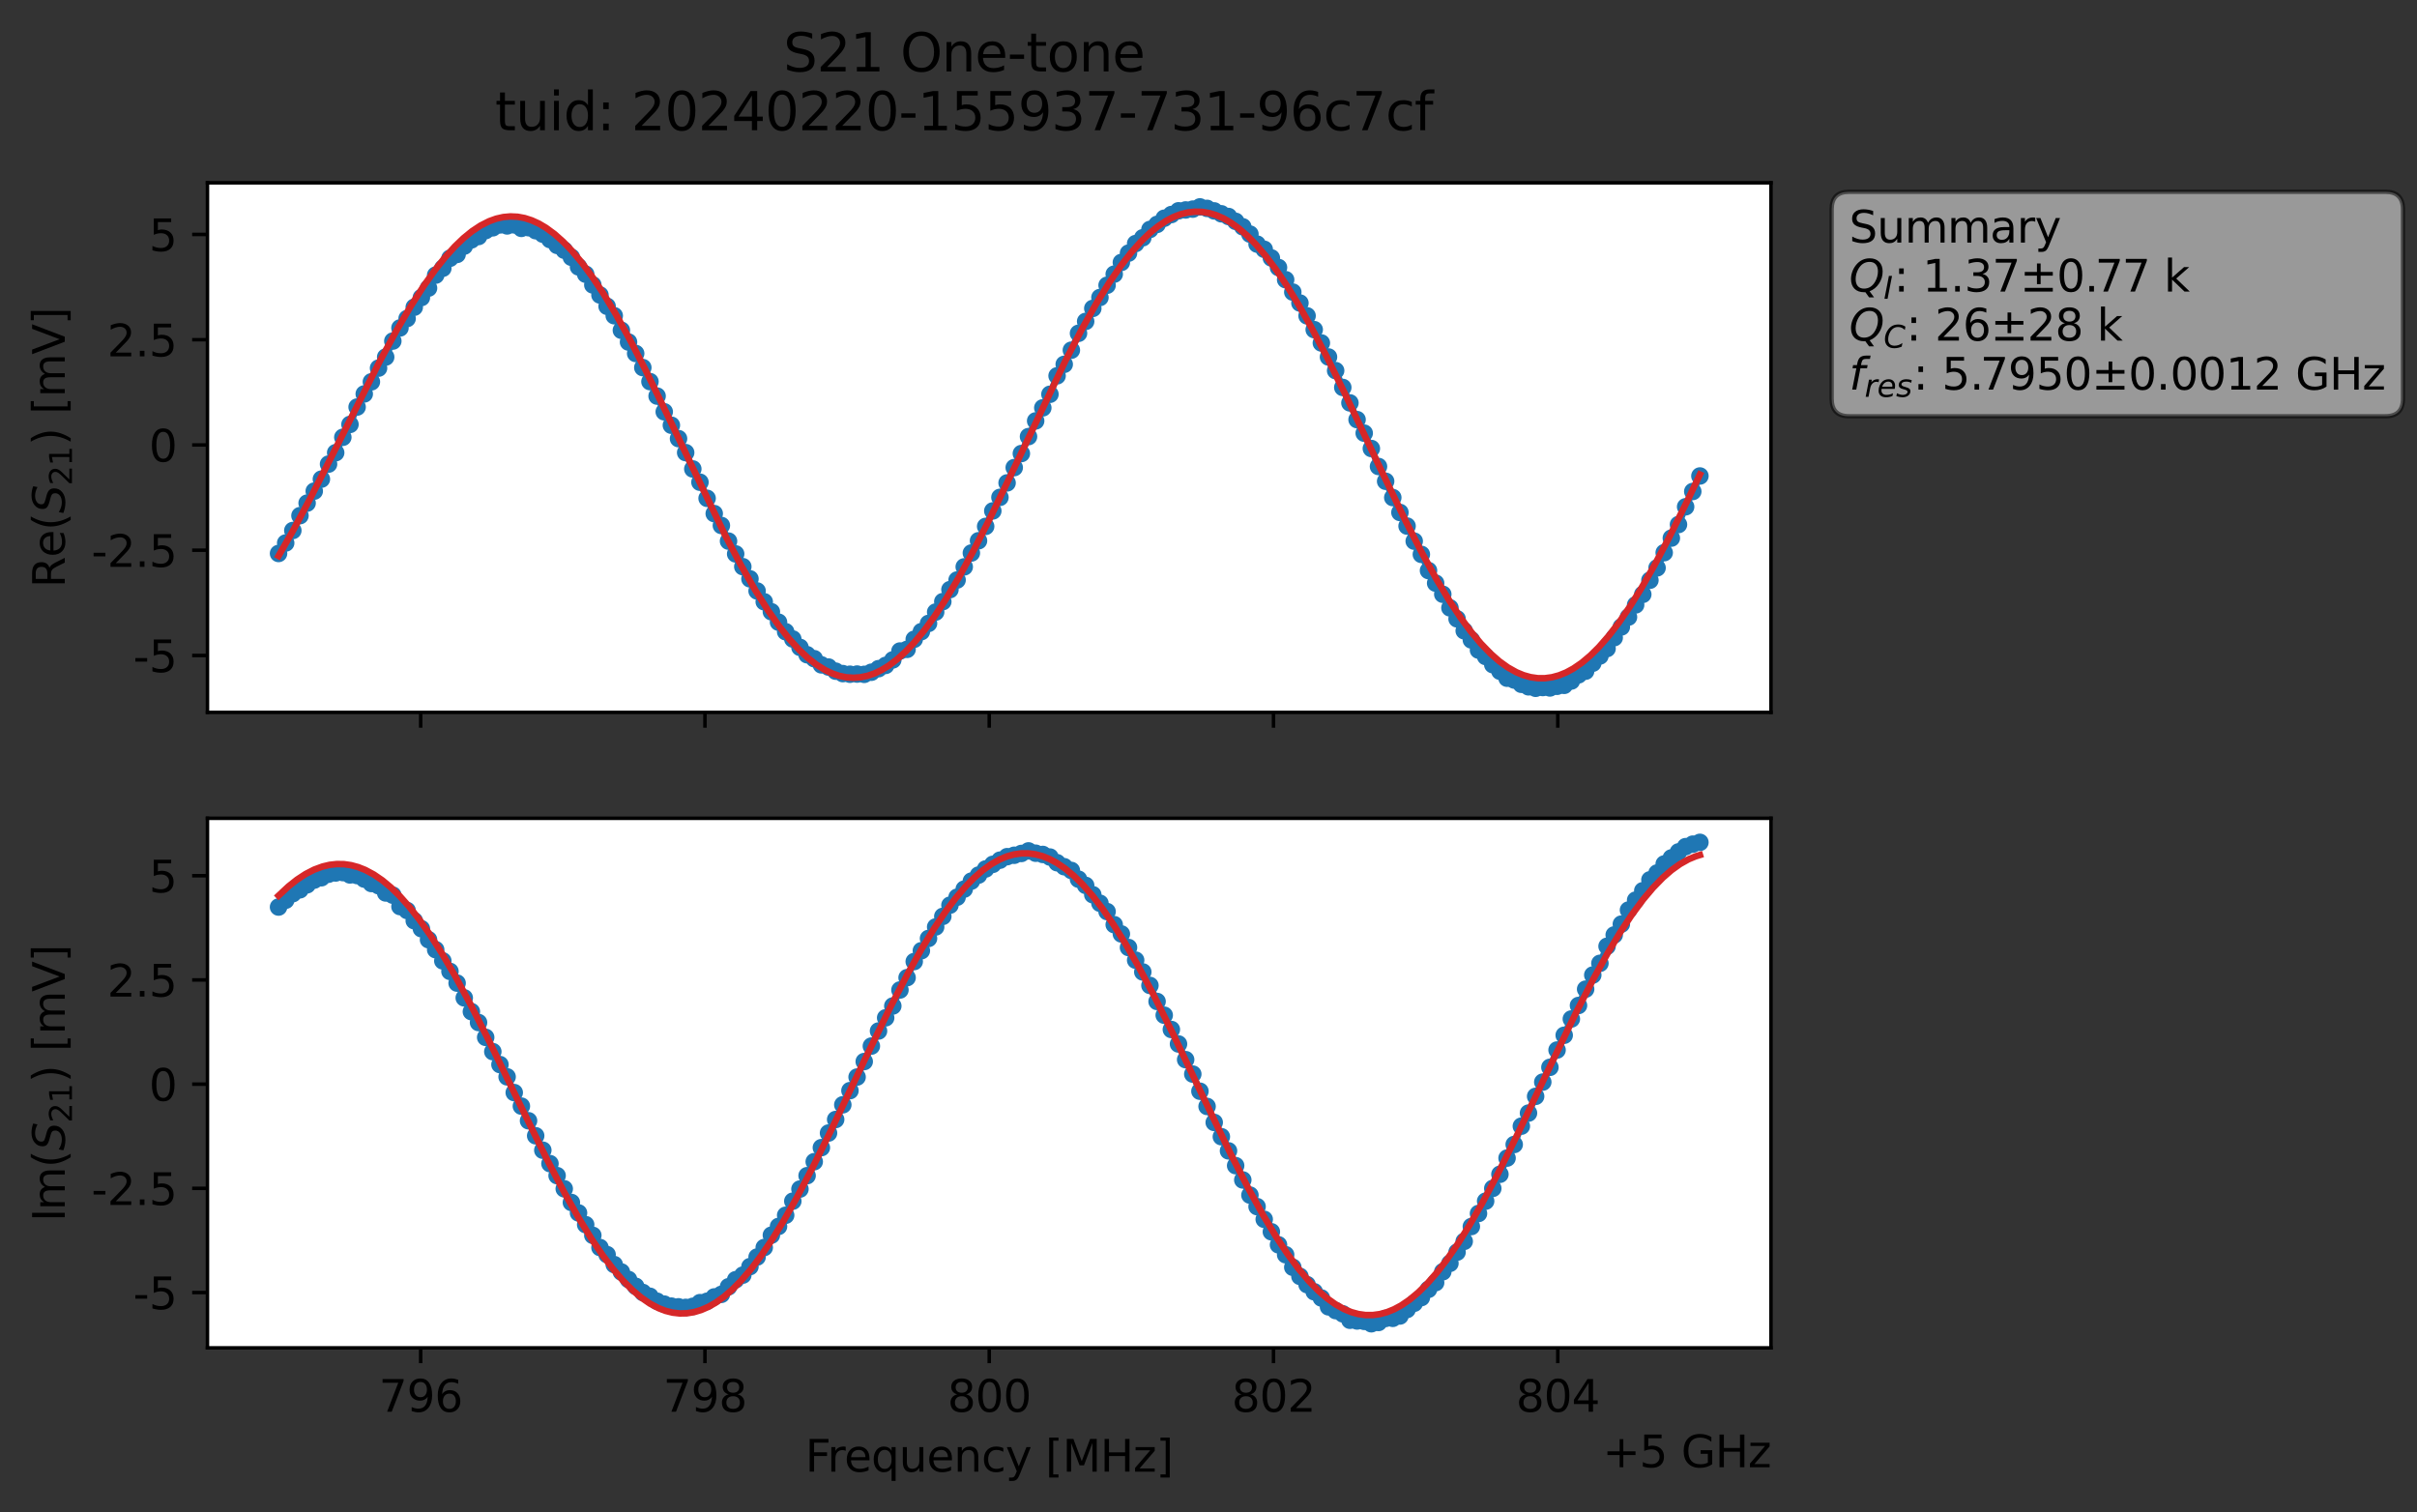<?xml version="1.0" encoding="utf-8" standalone="no"?>
<!DOCTYPE svg PUBLIC "-//W3C//DTD SVG 1.1//EN"
  "http://www.w3.org/Graphics/SVG/1.1/DTD/svg11.dtd">
<svg xmlns:xlink="http://www.w3.org/1999/xlink" width="552.065pt" height="345.428pt" viewBox="0 0 552.065 345.428" xmlns="http://www.w3.org/2000/svg" version="1.1">
 <rect x="0" y="0" width="552.065" height="345.428" fill="#333333" stroke="none"/>
 <defs>
  <style type="text/css">*{stroke-linejoin: round; stroke-linecap: butt}</style>
 </defs>
 <g id="figure_1">
  <g id="patch_1">
   <path d="M 0 345.428 
L 552.065 345.428 
L 552.065 -0 
L 0 -0 
L 0 345.428 
z
" style="fill: none; opacity: 0"/>
  </g>
  <g id="axes_1">
   <g id="patch_2">
    <path d="M 47.389 162.72 
L 404.509 162.72 
L 404.509 41.76 
L 47.389 41.76 
z
" style="fill: #ffffff"/>
   </g>
   <g id="matplotlib.axis_1">
    <g id="xtick_1">
     <g id="line2d_1">
      <defs>
       <path id="mf74d05d95a" d="M 0 0 
L 0 3.5 
" style="stroke: #000000; stroke-width: 0.8"/>
      </defs>
      <g>
       <use xlink:href="#mf74d05d95a" x="96.087" y="162.72" style="stroke: #000000; stroke-width: 0.8"/>
      </g>
     </g>
    </g>
    <g id="xtick_2">
     <g id="line2d_2">
      <g>
       <use xlink:href="#mf74d05d95a" x="161.018" y="162.72" style="stroke: #000000; stroke-width: 0.8"/>
      </g>
     </g>
    </g>
    <g id="xtick_3">
     <g id="line2d_3">
      <g>
       <use xlink:href="#mf74d05d95a" x="225.949" y="162.72" style="stroke: #000000; stroke-width: 0.8"/>
      </g>
     </g>
    </g>
    <g id="xtick_4">
     <g id="line2d_4">
      <g>
       <use xlink:href="#mf74d05d95a" x="290.88" y="162.72" style="stroke: #000000; stroke-width: 0.8"/>
      </g>
     </g>
    </g>
    <g id="xtick_5">
     <g id="line2d_5">
      <g>
       <use xlink:href="#mf74d05d95a" x="355.811" y="162.72" style="stroke: #000000; stroke-width: 0.8"/>
      </g>
     </g>
    </g>
   </g>
   <g id="matplotlib.axis_2">
    <g id="ytick_1">
     <g id="line2d_6">
      <defs>
       <path id="m5628a7d3f2" d="M 0 0 
L -3.5 0 
" style="stroke: #000000; stroke-width: 0.8"/>
      </defs>
      <g>
       <use xlink:href="#m5628a7d3f2" x="47.389" y="149.728" style="stroke: #000000; stroke-width: 0.8"/>
      </g>
     </g>
     <g id="text_1">
      <!-- -5 -->
      <g transform="translate(30.419 153.527) scale(0.1 -0.1)">
       <defs>
        <path id="DejaVuSans-2d" d="M 313 2009 
L 1997 2009 
L 1997 1497 
L 313 1497 
L 313 2009 
z
" transform="scale(0.016)"/>
        <path id="DejaVuSans-35" d="M 691 4666 
L 3169 4666 
L 3169 4134 
L 1269 4134 
L 1269 2991 
Q 1406 3038 1543 3061 
Q 1681 3084 1819 3084 
Q 2600 3084 3056 2656 
Q 3513 2228 3513 1497 
Q 3513 744 3044 326 
Q 2575 -91 1722 -91 
Q 1428 -91 1123 -41 
Q 819 9 494 109 
L 494 744 
Q 775 591 1075 516 
Q 1375 441 1709 441 
Q 2250 441 2565 725 
Q 2881 1009 2881 1497 
Q 2881 1984 2565 2268 
Q 2250 2553 1709 2553 
Q 1456 2553 1204 2497 
Q 953 2441 691 2322 
L 691 4666 
z
" transform="scale(0.016)"/>
       </defs>
       <use xlink:href="#DejaVuSans-2d"/>
       <use xlink:href="#DejaVuSans-35" x="36.084"/>
      </g>
     </g>
    </g>
    <g id="ytick_2">
     <g id="line2d_7">
      <g>
       <use xlink:href="#m5628a7d3f2" x="47.389" y="125.684" style="stroke: #000000; stroke-width: 0.8"/>
      </g>
     </g>
     <g id="text_2">
      <!-- -2.5 -->
      <g transform="translate(20.878 129.483) scale(0.1 -0.1)">
       <defs>
        <path id="DejaVuSans-32" d="M 1228 531 
L 3431 531 
L 3431 0 
L 469 0 
L 469 531 
Q 828 903 1448 1529 
Q 2069 2156 2228 2338 
Q 2531 2678 2651 2914 
Q 2772 3150 2772 3378 
Q 2772 3750 2511 3984 
Q 2250 4219 1831 4219 
Q 1534 4219 1204 4116 
Q 875 4013 500 3803 
L 500 4441 
Q 881 4594 1212 4672 
Q 1544 4750 1819 4750 
Q 2544 4750 2975 4387 
Q 3406 4025 3406 3419 
Q 3406 3131 3298 2873 
Q 3191 2616 2906 2266 
Q 2828 2175 2409 1742 
Q 1991 1309 1228 531 
z
" transform="scale(0.016)"/>
        <path id="DejaVuSans-2e" d="M 684 794 
L 1344 794 
L 1344 0 
L 684 0 
L 684 794 
z
" transform="scale(0.016)"/>
       </defs>
       <use xlink:href="#DejaVuSans-2d"/>
       <use xlink:href="#DejaVuSans-32" x="36.084"/>
       <use xlink:href="#DejaVuSans-2e" x="99.707"/>
       <use xlink:href="#DejaVuSans-35" x="131.494"/>
      </g>
     </g>
    </g>
    <g id="ytick_3">
     <g id="line2d_8">
      <g>
       <use xlink:href="#m5628a7d3f2" x="47.389" y="101.641" style="stroke: #000000; stroke-width: 0.8"/>
      </g>
     </g>
     <g id="text_3">
      <!-- 0 -->
      <g transform="translate(34.027 105.44) scale(0.1 -0.1)">
       <defs>
        <path id="DejaVuSans-30" d="M 2034 4250 
Q 1547 4250 1301 3770 
Q 1056 3291 1056 2328 
Q 1056 1369 1301 889 
Q 1547 409 2034 409 
Q 2525 409 2770 889 
Q 3016 1369 3016 2328 
Q 3016 3291 2770 3770 
Q 2525 4250 2034 4250 
z
M 2034 4750 
Q 2819 4750 3233 4129 
Q 3647 3509 3647 2328 
Q 3647 1150 3233 529 
Q 2819 -91 2034 -91 
Q 1250 -91 836 529 
Q 422 1150 422 2328 
Q 422 3509 836 4129 
Q 1250 4750 2034 4750 
z
" transform="scale(0.016)"/>
       </defs>
       <use xlink:href="#DejaVuSans-30"/>
      </g>
     </g>
    </g>
    <g id="ytick_4">
     <g id="line2d_9">
      <g>
       <use xlink:href="#m5628a7d3f2" x="47.389" y="77.597" style="stroke: #000000; stroke-width: 0.8"/>
      </g>
     </g>
     <g id="text_4">
      <!-- 2.5 -->
      <g transform="translate(24.486 81.396) scale(0.1 -0.1)">
       <use xlink:href="#DejaVuSans-32"/>
       <use xlink:href="#DejaVuSans-2e" x="63.623"/>
       <use xlink:href="#DejaVuSans-35" x="95.41"/>
      </g>
     </g>
    </g>
    <g id="ytick_5">
     <g id="line2d_10">
      <g>
       <use xlink:href="#m5628a7d3f2" x="47.389" y="53.553" style="stroke: #000000; stroke-width: 0.8"/>
      </g>
     </g>
     <g id="text_5">
      <!-- 5 -->
      <g transform="translate(34.027 57.353) scale(0.1 -0.1)">
       <use xlink:href="#DejaVuSans-35"/>
      </g>
     </g>
    </g>
    <g id="text_6">
     <!-- Re$(S_{21})$ [mV] -->
     <g transform="translate(14.798 134.24) rotate(-90) scale(0.1 -0.1)">
      <defs>
       <path id="DejaVuSans-52" d="M 2841 2188 
Q 3044 2119 3236 1894 
Q 3428 1669 3622 1275 
L 4263 0 
L 3584 0 
L 2988 1197 
Q 2756 1666 2539 1819 
Q 2322 1972 1947 1972 
L 1259 1972 
L 1259 0 
L 628 0 
L 628 4666 
L 2053 4666 
Q 2853 4666 3247 4331 
Q 3641 3997 3641 3322 
Q 3641 2881 3436 2590 
Q 3231 2300 2841 2188 
z
M 1259 4147 
L 1259 2491 
L 2053 2491 
Q 2509 2491 2742 2702 
Q 2975 2913 2975 3322 
Q 2975 3731 2742 3939 
Q 2509 4147 2053 4147 
L 1259 4147 
z
" transform="scale(0.016)"/>
       <path id="DejaVuSans-65" d="M 3597 1894 
L 3597 1613 
L 953 1613 
Q 991 1019 1311 708 
Q 1631 397 2203 397 
Q 2534 397 2845 478 
Q 3156 559 3463 722 
L 3463 178 
Q 3153 47 2828 -22 
Q 2503 -91 2169 -91 
Q 1331 -91 842 396 
Q 353 884 353 1716 
Q 353 2575 817 3079 
Q 1281 3584 2069 3584 
Q 2775 3584 3186 3129 
Q 3597 2675 3597 1894 
z
M 3022 2063 
Q 3016 2534 2758 2815 
Q 2500 3097 2075 3097 
Q 1594 3097 1305 2825 
Q 1016 2553 972 2059 
L 3022 2063 
z
" transform="scale(0.016)"/>
       <path id="DejaVuSans-28" d="M 1984 4856 
Q 1566 4138 1362 3434 
Q 1159 2731 1159 2009 
Q 1159 1288 1364 580 
Q 1569 -128 1984 -844 
L 1484 -844 
Q 1016 -109 783 600 
Q 550 1309 550 2009 
Q 550 2706 781 3412 
Q 1013 4119 1484 4856 
L 1984 4856 
z
" transform="scale(0.016)"/>
       <path id="DejaVuSans-Oblique-53" d="M 3859 4513 
L 3738 3897 
Q 3422 4066 3111 4152 
Q 2800 4238 2509 4238 
Q 1944 4238 1609 3991 
Q 1275 3744 1275 3334 
Q 1275 3109 1398 2989 
Q 1522 2869 2034 2731 
L 2413 2638 
Q 3053 2472 3303 2217 
Q 3553 1963 3553 1503 
Q 3553 797 2998 353 
Q 2444 -91 1538 -91 
Q 1166 -91 791 -17 
Q 416 56 38 206 
L 166 856 
Q 513 641 861 531 
Q 1209 422 1556 422 
Q 2147 422 2503 684 
Q 2859 947 2859 1369 
Q 2859 1650 2717 1795 
Q 2575 1941 2106 2059 
L 1728 2156 
Q 1081 2325 845 2545 
Q 609 2766 609 3163 
Q 609 3859 1145 4304 
Q 1681 4750 2541 4750 
Q 2875 4750 3203 4690 
Q 3531 4631 3859 4513 
z
" transform="scale(0.016)"/>
       <path id="DejaVuSans-31" d="M 794 531 
L 1825 531 
L 1825 4091 
L 703 3866 
L 703 4441 
L 1819 4666 
L 2450 4666 
L 2450 531 
L 3481 531 
L 3481 0 
L 794 0 
L 794 531 
z
" transform="scale(0.016)"/>
       <path id="DejaVuSans-29" d="M 513 4856 
L 1013 4856 
Q 1481 4119 1714 3412 
Q 1947 2706 1947 2009 
Q 1947 1309 1714 600 
Q 1481 -109 1013 -844 
L 513 -844 
Q 928 -128 1133 580 
Q 1338 1288 1338 2009 
Q 1338 2731 1133 3434 
Q 928 4138 513 4856 
z
" transform="scale(0.016)"/>
       <path id="DejaVuSans-20" transform="scale(0.016)"/>
       <path id="DejaVuSans-5b" d="M 550 4863 
L 1875 4863 
L 1875 4416 
L 1125 4416 
L 1125 -397 
L 1875 -397 
L 1875 -844 
L 550 -844 
L 550 4863 
z
" transform="scale(0.016)"/>
       <path id="DejaVuSans-6d" d="M 3328 2828 
Q 3544 3216 3844 3400 
Q 4144 3584 4550 3584 
Q 5097 3584 5394 3201 
Q 5691 2819 5691 2113 
L 5691 0 
L 5113 0 
L 5113 2094 
Q 5113 2597 4934 2840 
Q 4756 3084 4391 3084 
Q 3944 3084 3684 2787 
Q 3425 2491 3425 1978 
L 3425 0 
L 2847 0 
L 2847 2094 
Q 2847 2600 2669 2842 
Q 2491 3084 2119 3084 
Q 1678 3084 1418 2786 
Q 1159 2488 1159 1978 
L 1159 0 
L 581 0 
L 581 3500 
L 1159 3500 
L 1159 2956 
Q 1356 3278 1631 3431 
Q 1906 3584 2284 3584 
Q 2666 3584 2933 3390 
Q 3200 3197 3328 2828 
z
" transform="scale(0.016)"/>
       <path id="DejaVuSans-56" d="M 1831 0 
L 50 4666 
L 709 4666 
L 2188 738 
L 3669 4666 
L 4325 4666 
L 2547 0 
L 1831 0 
z
" transform="scale(0.016)"/>
       <path id="DejaVuSans-5d" d="M 1947 4863 
L 1947 -844 
L 622 -844 
L 622 -397 
L 1369 -397 
L 1369 4416 
L 622 4416 
L 622 4863 
L 1947 4863 
z
" transform="scale(0.016)"/>
      </defs>
      <use xlink:href="#DejaVuSans-52" transform="translate(0 0.016)"/>
      <use xlink:href="#DejaVuSans-65" transform="translate(69.482 0.016)"/>
      <use xlink:href="#DejaVuSans-28" transform="translate(131.006 0.016)"/>
      <use xlink:href="#DejaVuSans-Oblique-53" transform="translate(170.02 0.016)"/>
      <use xlink:href="#DejaVuSans-32" transform="translate(233.496 -16.391) scale(0.7)"/>
      <use xlink:href="#DejaVuSans-31" transform="translate(278.032 -16.391) scale(0.7)"/>
      <use xlink:href="#DejaVuSans-29" transform="translate(325.303 0.016)"/>
      <use xlink:href="#DejaVuSans-20" transform="translate(364.316 0.016)"/>
      <use xlink:href="#DejaVuSans-5b" transform="translate(396.104 0.016)"/>
      <use xlink:href="#DejaVuSans-6d" transform="translate(435.117 0.016)"/>
      <use xlink:href="#DejaVuSans-56" transform="translate(532.529 0.016)"/>
      <use xlink:href="#DejaVuSans-5d" transform="translate(600.938 0.016)"/>
     </g>
    </g>
   </g>
   <g id="line2d_11">
    <path d="M 63.622 126.423 
L 65.253 124.032 
L 66.885 121.179 
L 68.516 117.785 
L 71.779 112.182 
L 73.41 109.444 
L 75.042 106.011 
L 76.673 103.405 
L 78.305 99.886 
L 79.936 96.949 
L 81.568 92.98 
L 83.199 89.983 
L 84.83 87.218 
L 86.462 84.087 
L 88.093 81.561 
L 89.725 77.906 
L 91.356 74.912 
L 92.988 72.759 
L 94.619 70.174 
L 97.882 65.806 
L 99.513 62.843 
L 101.145 61.274 
L 102.776 58.998 
L 104.408 58.111 
L 106.039 56.216 
L 107.67 54.797 
L 109.302 54.025 
L 110.933 52.661 
L 114.196 51.373 
L 115.828 51.603 
L 117.459 51.364 
L 119.09 52.167 
L 120.722 52.008 
L 123.985 53.489 
L 128.879 57.151 
L 130.51 58.77 
L 132.142 60.965 
L 133.773 62.636 
L 138.668 69.967 
L 140.299 72.117 
L 141.93 75.444 
L 145.193 80.74 
L 150.088 90.473 
L 151.719 94.061 
L 156.613 103.385 
L 158.245 107.121 
L 159.876 110.15 
L 163.139 117.315 
L 164.77 120.032 
L 166.402 123.603 
L 171.296 132.22 
L 172.928 134.987 
L 176.19 139.739 
L 177.822 142.121 
L 179.453 144.301 
L 181.085 145.965 
L 182.716 147.871 
L 184.348 149.554 
L 185.979 150.461 
L 187.61 151.868 
L 189.242 152.369 
L 190.873 153.311 
L 192.505 153.862 
L 194.136 154.008 
L 197.399 154.035 
L 199.03 153.553 
L 202.293 151.99 
L 203.925 150.734 
L 205.556 148.709 
L 207.188 148.326 
L 208.819 146.022 
L 212.082 142.404 
L 216.976 134.683 
L 218.608 132.486 
L 223.502 123.521 
L 225.133 120.24 
L 226.765 116.705 
L 230.028 110.306 
L 231.659 106.809 
L 233.29 103.599 
L 234.922 99.728 
L 236.553 96.146 
L 239.816 90.062 
L 241.448 85.846 
L 243.079 83.219 
L 244.711 79.987 
L 246.342 76.135 
L 247.973 73.419 
L 249.605 70.447 
L 251.236 67.956 
L 252.868 65.159 
L 256.131 59.946 
L 259.393 55.633 
L 261.025 54.31 
L 262.656 52.412 
L 264.288 51.256 
L 265.919 49.851 
L 269.182 48.154 
L 272.445 47.769 
L 274.076 47.258 
L 275.708 47.599 
L 278.971 48.835 
L 280.602 49.454 
L 282.233 50.562 
L 283.865 51.812 
L 285.496 53.474 
L 287.128 55.758 
L 288.759 56.948 
L 290.391 58.918 
L 292.022 61.104 
L 295.285 66.723 
L 296.916 69.218 
L 300.179 75.301 
L 305.073 84.66 
L 306.705 88.504 
L 308.336 92.034 
L 309.968 95.85 
L 311.599 98.944 
L 313.231 102.452 
L 314.862 106.554 
L 316.493 109.934 
L 318.125 113.656 
L 319.756 117.055 
L 321.388 120.165 
L 323.019 123.611 
L 324.651 126.633 
L 326.282 130.328 
L 327.913 133.201 
L 329.545 135.74 
L 331.176 138.847 
L 332.808 141.357 
L 334.439 144.085 
L 336.071 146.175 
L 337.702 148.494 
L 339.333 149.959 
L 340.965 151.823 
L 344.228 154.916 
L 345.859 155.332 
L 347.491 156.308 
L 349.122 156.886 
L 350.753 157.222 
L 352.385 157.043 
L 354.016 157.14 
L 355.648 156.762 
L 357.279 156.547 
L 358.911 155.554 
L 360.542 154.154 
L 362.173 153.31 
L 363.805 151.491 
L 367.068 148.149 
L 370.331 143.204 
L 371.962 140.954 
L 373.593 138.172 
L 375.225 135.769 
L 376.856 132.541 
L 378.488 129.715 
L 381.751 122.913 
L 383.382 119.815 
L 385.013 115.758 
L 388.276 108.727 
L 388.276 108.727 
" clip-path="url(#p2be0520ca2)" style="fill: none; stroke: #1f77b4; stroke-width: 1.5; stroke-linecap: square"/>
    <defs>
     <path id="m359554aafb" d="M 0 1.5 
C 0.398 1.5 0.779 1.342 1.061 1.061 
C 1.342 0.779 1.5 0.398 1.5 0 
C 1.5 -0.398 1.342 -0.779 1.061 -1.061 
C 0.779 -1.342 0.398 -1.5 0 -1.5 
C -0.398 -1.5 -0.779 -1.342 -1.061 -1.061 
C -1.342 -0.779 -1.5 -0.398 -1.5 0 
C -1.5 0.398 -1.342 0.779 -1.061 1.061 
C -0.779 1.342 -0.398 1.5 0 1.5 
z
" style="stroke: #1f77b4"/>
    </defs>
    <g clip-path="url(#p2be0520ca2)">
     <use xlink:href="#m359554aafb" x="63.622" y="126.423" style="fill: #1f77b4; stroke: #1f77b4"/>
     <use xlink:href="#m359554aafb" x="65.253" y="124.032" style="fill: #1f77b4; stroke: #1f77b4"/>
     <use xlink:href="#m359554aafb" x="66.885" y="121.179" style="fill: #1f77b4; stroke: #1f77b4"/>
     <use xlink:href="#m359554aafb" x="68.516" y="117.785" style="fill: #1f77b4; stroke: #1f77b4"/>
     <use xlink:href="#m359554aafb" x="70.148" y="114.924" style="fill: #1f77b4; stroke: #1f77b4"/>
     <use xlink:href="#m359554aafb" x="71.779" y="112.182" style="fill: #1f77b4; stroke: #1f77b4"/>
     <use xlink:href="#m359554aafb" x="73.41" y="109.444" style="fill: #1f77b4; stroke: #1f77b4"/>
     <use xlink:href="#m359554aafb" x="75.042" y="106.011" style="fill: #1f77b4; stroke: #1f77b4"/>
     <use xlink:href="#m359554aafb" x="76.673" y="103.405" style="fill: #1f77b4; stroke: #1f77b4"/>
     <use xlink:href="#m359554aafb" x="78.305" y="99.886" style="fill: #1f77b4; stroke: #1f77b4"/>
     <use xlink:href="#m359554aafb" x="79.936" y="96.949" style="fill: #1f77b4; stroke: #1f77b4"/>
     <use xlink:href="#m359554aafb" x="81.568" y="92.98" style="fill: #1f77b4; stroke: #1f77b4"/>
     <use xlink:href="#m359554aafb" x="83.199" y="89.983" style="fill: #1f77b4; stroke: #1f77b4"/>
     <use xlink:href="#m359554aafb" x="84.83" y="87.218" style="fill: #1f77b4; stroke: #1f77b4"/>
     <use xlink:href="#m359554aafb" x="86.462" y="84.087" style="fill: #1f77b4; stroke: #1f77b4"/>
     <use xlink:href="#m359554aafb" x="88.093" y="81.561" style="fill: #1f77b4; stroke: #1f77b4"/>
     <use xlink:href="#m359554aafb" x="89.725" y="77.906" style="fill: #1f77b4; stroke: #1f77b4"/>
     <use xlink:href="#m359554aafb" x="91.356" y="74.912" style="fill: #1f77b4; stroke: #1f77b4"/>
     <use xlink:href="#m359554aafb" x="92.988" y="72.759" style="fill: #1f77b4; stroke: #1f77b4"/>
     <use xlink:href="#m359554aafb" x="94.619" y="70.174" style="fill: #1f77b4; stroke: #1f77b4"/>
     <use xlink:href="#m359554aafb" x="96.25" y="67.968" style="fill: #1f77b4; stroke: #1f77b4"/>
     <use xlink:href="#m359554aafb" x="97.882" y="65.806" style="fill: #1f77b4; stroke: #1f77b4"/>
     <use xlink:href="#m359554aafb" x="99.513" y="62.843" style="fill: #1f77b4; stroke: #1f77b4"/>
     <use xlink:href="#m359554aafb" x="101.145" y="61.274" style="fill: #1f77b4; stroke: #1f77b4"/>
     <use xlink:href="#m359554aafb" x="102.776" y="58.998" style="fill: #1f77b4; stroke: #1f77b4"/>
     <use xlink:href="#m359554aafb" x="104.408" y="58.111" style="fill: #1f77b4; stroke: #1f77b4"/>
     <use xlink:href="#m359554aafb" x="106.039" y="56.216" style="fill: #1f77b4; stroke: #1f77b4"/>
     <use xlink:href="#m359554aafb" x="107.67" y="54.797" style="fill: #1f77b4; stroke: #1f77b4"/>
     <use xlink:href="#m359554aafb" x="109.302" y="54.025" style="fill: #1f77b4; stroke: #1f77b4"/>
     <use xlink:href="#m359554aafb" x="110.933" y="52.661" style="fill: #1f77b4; stroke: #1f77b4"/>
     <use xlink:href="#m359554aafb" x="112.565" y="52.031" style="fill: #1f77b4; stroke: #1f77b4"/>
     <use xlink:href="#m359554aafb" x="114.196" y="51.373" style="fill: #1f77b4; stroke: #1f77b4"/>
     <use xlink:href="#m359554aafb" x="115.828" y="51.603" style="fill: #1f77b4; stroke: #1f77b4"/>
     <use xlink:href="#m359554aafb" x="117.459" y="51.364" style="fill: #1f77b4; stroke: #1f77b4"/>
     <use xlink:href="#m359554aafb" x="119.09" y="52.167" style="fill: #1f77b4; stroke: #1f77b4"/>
     <use xlink:href="#m359554aafb" x="120.722" y="52.008" style="fill: #1f77b4; stroke: #1f77b4"/>
     <use xlink:href="#m359554aafb" x="122.353" y="52.69" style="fill: #1f77b4; stroke: #1f77b4"/>
     <use xlink:href="#m359554aafb" x="123.985" y="53.489" style="fill: #1f77b4; stroke: #1f77b4"/>
     <use xlink:href="#m359554aafb" x="125.616" y="54.721" style="fill: #1f77b4; stroke: #1f77b4"/>
     <use xlink:href="#m359554aafb" x="127.248" y="56.052" style="fill: #1f77b4; stroke: #1f77b4"/>
     <use xlink:href="#m359554aafb" x="128.879" y="57.151" style="fill: #1f77b4; stroke: #1f77b4"/>
     <use xlink:href="#m359554aafb" x="130.51" y="58.77" style="fill: #1f77b4; stroke: #1f77b4"/>
     <use xlink:href="#m359554aafb" x="132.142" y="60.965" style="fill: #1f77b4; stroke: #1f77b4"/>
     <use xlink:href="#m359554aafb" x="133.773" y="62.636" style="fill: #1f77b4; stroke: #1f77b4"/>
     <use xlink:href="#m359554aafb" x="135.405" y="65.085" style="fill: #1f77b4; stroke: #1f77b4"/>
     <use xlink:href="#m359554aafb" x="137.036" y="67.386" style="fill: #1f77b4; stroke: #1f77b4"/>
     <use xlink:href="#m359554aafb" x="138.668" y="69.967" style="fill: #1f77b4; stroke: #1f77b4"/>
     <use xlink:href="#m359554aafb" x="140.299" y="72.117" style="fill: #1f77b4; stroke: #1f77b4"/>
     <use xlink:href="#m359554aafb" x="141.93" y="75.444" style="fill: #1f77b4; stroke: #1f77b4"/>
     <use xlink:href="#m359554aafb" x="143.562" y="78.132" style="fill: #1f77b4; stroke: #1f77b4"/>
     <use xlink:href="#m359554aafb" x="145.193" y="80.74" style="fill: #1f77b4; stroke: #1f77b4"/>
     <use xlink:href="#m359554aafb" x="146.825" y="83.966" style="fill: #1f77b4; stroke: #1f77b4"/>
     <use xlink:href="#m359554aafb" x="148.456" y="87.166" style="fill: #1f77b4; stroke: #1f77b4"/>
     <use xlink:href="#m359554aafb" x="150.088" y="90.473" style="fill: #1f77b4; stroke: #1f77b4"/>
     <use xlink:href="#m359554aafb" x="151.719" y="94.061" style="fill: #1f77b4; stroke: #1f77b4"/>
     <use xlink:href="#m359554aafb" x="153.35" y="97.135" style="fill: #1f77b4; stroke: #1f77b4"/>
     <use xlink:href="#m359554aafb" x="154.982" y="100.192" style="fill: #1f77b4; stroke: #1f77b4"/>
     <use xlink:href="#m359554aafb" x="156.613" y="103.385" style="fill: #1f77b4; stroke: #1f77b4"/>
     <use xlink:href="#m359554aafb" x="158.245" y="107.121" style="fill: #1f77b4; stroke: #1f77b4"/>
     <use xlink:href="#m359554aafb" x="159.876" y="110.15" style="fill: #1f77b4; stroke: #1f77b4"/>
     <use xlink:href="#m359554aafb" x="161.508" y="113.828" style="fill: #1f77b4; stroke: #1f77b4"/>
     <use xlink:href="#m359554aafb" x="163.139" y="117.315" style="fill: #1f77b4; stroke: #1f77b4"/>
     <use xlink:href="#m359554aafb" x="164.77" y="120.032" style="fill: #1f77b4; stroke: #1f77b4"/>
     <use xlink:href="#m359554aafb" x="166.402" y="123.603" style="fill: #1f77b4; stroke: #1f77b4"/>
     <use xlink:href="#m359554aafb" x="168.033" y="126.525" style="fill: #1f77b4; stroke: #1f77b4"/>
     <use xlink:href="#m359554aafb" x="169.665" y="129.438" style="fill: #1f77b4; stroke: #1f77b4"/>
     <use xlink:href="#m359554aafb" x="171.296" y="132.22" style="fill: #1f77b4; stroke: #1f77b4"/>
     <use xlink:href="#m359554aafb" x="172.928" y="134.987" style="fill: #1f77b4; stroke: #1f77b4"/>
     <use xlink:href="#m359554aafb" x="174.559" y="137.46" style="fill: #1f77b4; stroke: #1f77b4"/>
     <use xlink:href="#m359554aafb" x="176.19" y="139.739" style="fill: #1f77b4; stroke: #1f77b4"/>
     <use xlink:href="#m359554aafb" x="177.822" y="142.121" style="fill: #1f77b4; stroke: #1f77b4"/>
     <use xlink:href="#m359554aafb" x="179.453" y="144.301" style="fill: #1f77b4; stroke: #1f77b4"/>
     <use xlink:href="#m359554aafb" x="181.085" y="145.965" style="fill: #1f77b4; stroke: #1f77b4"/>
     <use xlink:href="#m359554aafb" x="182.716" y="147.871" style="fill: #1f77b4; stroke: #1f77b4"/>
     <use xlink:href="#m359554aafb" x="184.348" y="149.554" style="fill: #1f77b4; stroke: #1f77b4"/>
     <use xlink:href="#m359554aafb" x="185.979" y="150.461" style="fill: #1f77b4; stroke: #1f77b4"/>
     <use xlink:href="#m359554aafb" x="187.61" y="151.868" style="fill: #1f77b4; stroke: #1f77b4"/>
     <use xlink:href="#m359554aafb" x="189.242" y="152.369" style="fill: #1f77b4; stroke: #1f77b4"/>
     <use xlink:href="#m359554aafb" x="190.873" y="153.311" style="fill: #1f77b4; stroke: #1f77b4"/>
     <use xlink:href="#m359554aafb" x="192.505" y="153.862" style="fill: #1f77b4; stroke: #1f77b4"/>
     <use xlink:href="#m359554aafb" x="194.136" y="154.008" style="fill: #1f77b4; stroke: #1f77b4"/>
     <use xlink:href="#m359554aafb" x="195.768" y="153.971" style="fill: #1f77b4; stroke: #1f77b4"/>
     <use xlink:href="#m359554aafb" x="197.399" y="154.035" style="fill: #1f77b4; stroke: #1f77b4"/>
     <use xlink:href="#m359554aafb" x="199.03" y="153.553" style="fill: #1f77b4; stroke: #1f77b4"/>
     <use xlink:href="#m359554aafb" x="200.662" y="152.739" style="fill: #1f77b4; stroke: #1f77b4"/>
     <use xlink:href="#m359554aafb" x="202.293" y="151.99" style="fill: #1f77b4; stroke: #1f77b4"/>
     <use xlink:href="#m359554aafb" x="203.925" y="150.734" style="fill: #1f77b4; stroke: #1f77b4"/>
     <use xlink:href="#m359554aafb" x="205.556" y="148.709" style="fill: #1f77b4; stroke: #1f77b4"/>
     <use xlink:href="#m359554aafb" x="207.188" y="148.326" style="fill: #1f77b4; stroke: #1f77b4"/>
     <use xlink:href="#m359554aafb" x="208.819" y="146.022" style="fill: #1f77b4; stroke: #1f77b4"/>
     <use xlink:href="#m359554aafb" x="210.45" y="144.276" style="fill: #1f77b4; stroke: #1f77b4"/>
     <use xlink:href="#m359554aafb" x="212.082" y="142.404" style="fill: #1f77b4; stroke: #1f77b4"/>
     <use xlink:href="#m359554aafb" x="213.713" y="139.814" style="fill: #1f77b4; stroke: #1f77b4"/>
     <use xlink:href="#m359554aafb" x="215.345" y="137.424" style="fill: #1f77b4; stroke: #1f77b4"/>
     <use xlink:href="#m359554aafb" x="216.976" y="134.683" style="fill: #1f77b4; stroke: #1f77b4"/>
     <use xlink:href="#m359554aafb" x="218.608" y="132.486" style="fill: #1f77b4; stroke: #1f77b4"/>
     <use xlink:href="#m359554aafb" x="220.239" y="129.483" style="fill: #1f77b4; stroke: #1f77b4"/>
     <use xlink:href="#m359554aafb" x="221.87" y="126.319" style="fill: #1f77b4; stroke: #1f77b4"/>
     <use xlink:href="#m359554aafb" x="223.502" y="123.521" style="fill: #1f77b4; stroke: #1f77b4"/>
     <use xlink:href="#m359554aafb" x="225.133" y="120.24" style="fill: #1f77b4; stroke: #1f77b4"/>
     <use xlink:href="#m359554aafb" x="226.765" y="116.705" style="fill: #1f77b4; stroke: #1f77b4"/>
     <use xlink:href="#m359554aafb" x="228.396" y="113.609" style="fill: #1f77b4; stroke: #1f77b4"/>
     <use xlink:href="#m359554aafb" x="230.028" y="110.306" style="fill: #1f77b4; stroke: #1f77b4"/>
     <use xlink:href="#m359554aafb" x="231.659" y="106.809" style="fill: #1f77b4; stroke: #1f77b4"/>
     <use xlink:href="#m359554aafb" x="233.29" y="103.599" style="fill: #1f77b4; stroke: #1f77b4"/>
     <use xlink:href="#m359554aafb" x="234.922" y="99.728" style="fill: #1f77b4; stroke: #1f77b4"/>
     <use xlink:href="#m359554aafb" x="236.553" y="96.146" style="fill: #1f77b4; stroke: #1f77b4"/>
     <use xlink:href="#m359554aafb" x="238.185" y="93.161" style="fill: #1f77b4; stroke: #1f77b4"/>
     <use xlink:href="#m359554aafb" x="239.816" y="90.062" style="fill: #1f77b4; stroke: #1f77b4"/>
     <use xlink:href="#m359554aafb" x="241.448" y="85.846" style="fill: #1f77b4; stroke: #1f77b4"/>
     <use xlink:href="#m359554aafb" x="243.079" y="83.219" style="fill: #1f77b4; stroke: #1f77b4"/>
     <use xlink:href="#m359554aafb" x="244.711" y="79.987" style="fill: #1f77b4; stroke: #1f77b4"/>
     <use xlink:href="#m359554aafb" x="246.342" y="76.135" style="fill: #1f77b4; stroke: #1f77b4"/>
     <use xlink:href="#m359554aafb" x="247.973" y="73.419" style="fill: #1f77b4; stroke: #1f77b4"/>
     <use xlink:href="#m359554aafb" x="249.605" y="70.447" style="fill: #1f77b4; stroke: #1f77b4"/>
     <use xlink:href="#m359554aafb" x="251.236" y="67.956" style="fill: #1f77b4; stroke: #1f77b4"/>
     <use xlink:href="#m359554aafb" x="252.868" y="65.159" style="fill: #1f77b4; stroke: #1f77b4"/>
     <use xlink:href="#m359554aafb" x="254.499" y="62.621" style="fill: #1f77b4; stroke: #1f77b4"/>
     <use xlink:href="#m359554aafb" x="256.131" y="59.946" style="fill: #1f77b4; stroke: #1f77b4"/>
     <use xlink:href="#m359554aafb" x="257.762" y="57.822" style="fill: #1f77b4; stroke: #1f77b4"/>
     <use xlink:href="#m359554aafb" x="259.393" y="55.633" style="fill: #1f77b4; stroke: #1f77b4"/>
     <use xlink:href="#m359554aafb" x="261.025" y="54.31" style="fill: #1f77b4; stroke: #1f77b4"/>
     <use xlink:href="#m359554aafb" x="262.656" y="52.412" style="fill: #1f77b4; stroke: #1f77b4"/>
     <use xlink:href="#m359554aafb" x="264.288" y="51.256" style="fill: #1f77b4; stroke: #1f77b4"/>
     <use xlink:href="#m359554aafb" x="265.919" y="49.851" style="fill: #1f77b4; stroke: #1f77b4"/>
     <use xlink:href="#m359554aafb" x="267.551" y="49.006" style="fill: #1f77b4; stroke: #1f77b4"/>
     <use xlink:href="#m359554aafb" x="269.182" y="48.154" style="fill: #1f77b4; stroke: #1f77b4"/>
     <use xlink:href="#m359554aafb" x="270.813" y="47.958" style="fill: #1f77b4; stroke: #1f77b4"/>
     <use xlink:href="#m359554aafb" x="272.445" y="47.769" style="fill: #1f77b4; stroke: #1f77b4"/>
     <use xlink:href="#m359554aafb" x="274.076" y="47.258" style="fill: #1f77b4; stroke: #1f77b4"/>
     <use xlink:href="#m359554aafb" x="275.708" y="47.599" style="fill: #1f77b4; stroke: #1f77b4"/>
     <use xlink:href="#m359554aafb" x="277.339" y="48.176" style="fill: #1f77b4; stroke: #1f77b4"/>
     <use xlink:href="#m359554aafb" x="278.971" y="48.835" style="fill: #1f77b4; stroke: #1f77b4"/>
     <use xlink:href="#m359554aafb" x="280.602" y="49.454" style="fill: #1f77b4; stroke: #1f77b4"/>
     <use xlink:href="#m359554aafb" x="282.233" y="50.562" style="fill: #1f77b4; stroke: #1f77b4"/>
     <use xlink:href="#m359554aafb" x="283.865" y="51.812" style="fill: #1f77b4; stroke: #1f77b4"/>
     <use xlink:href="#m359554aafb" x="285.496" y="53.474" style="fill: #1f77b4; stroke: #1f77b4"/>
     <use xlink:href="#m359554aafb" x="287.128" y="55.758" style="fill: #1f77b4; stroke: #1f77b4"/>
     <use xlink:href="#m359554aafb" x="288.759" y="56.948" style="fill: #1f77b4; stroke: #1f77b4"/>
     <use xlink:href="#m359554aafb" x="290.391" y="58.918" style="fill: #1f77b4; stroke: #1f77b4"/>
     <use xlink:href="#m359554aafb" x="292.022" y="61.104" style="fill: #1f77b4; stroke: #1f77b4"/>
     <use xlink:href="#m359554aafb" x="293.653" y="63.888" style="fill: #1f77b4; stroke: #1f77b4"/>
     <use xlink:href="#m359554aafb" x="295.285" y="66.723" style="fill: #1f77b4; stroke: #1f77b4"/>
     <use xlink:href="#m359554aafb" x="296.916" y="69.218" style="fill: #1f77b4; stroke: #1f77b4"/>
     <use xlink:href="#m359554aafb" x="298.548" y="72.147" style="fill: #1f77b4; stroke: #1f77b4"/>
     <use xlink:href="#m359554aafb" x="300.179" y="75.301" style="fill: #1f77b4; stroke: #1f77b4"/>
     <use xlink:href="#m359554aafb" x="301.811" y="78.344" style="fill: #1f77b4; stroke: #1f77b4"/>
     <use xlink:href="#m359554aafb" x="303.442" y="81.545" style="fill: #1f77b4; stroke: #1f77b4"/>
     <use xlink:href="#m359554aafb" x="305.073" y="84.66" style="fill: #1f77b4; stroke: #1f77b4"/>
     <use xlink:href="#m359554aafb" x="306.705" y="88.504" style="fill: #1f77b4; stroke: #1f77b4"/>
     <use xlink:href="#m359554aafb" x="308.336" y="92.034" style="fill: #1f77b4; stroke: #1f77b4"/>
     <use xlink:href="#m359554aafb" x="309.968" y="95.85" style="fill: #1f77b4; stroke: #1f77b4"/>
     <use xlink:href="#m359554aafb" x="311.599" y="98.944" style="fill: #1f77b4; stroke: #1f77b4"/>
     <use xlink:href="#m359554aafb" x="313.231" y="102.452" style="fill: #1f77b4; stroke: #1f77b4"/>
     <use xlink:href="#m359554aafb" x="314.862" y="106.554" style="fill: #1f77b4; stroke: #1f77b4"/>
     <use xlink:href="#m359554aafb" x="316.493" y="109.934" style="fill: #1f77b4; stroke: #1f77b4"/>
     <use xlink:href="#m359554aafb" x="318.125" y="113.656" style="fill: #1f77b4; stroke: #1f77b4"/>
     <use xlink:href="#m359554aafb" x="319.756" y="117.055" style="fill: #1f77b4; stroke: #1f77b4"/>
     <use xlink:href="#m359554aafb" x="321.388" y="120.165" style="fill: #1f77b4; stroke: #1f77b4"/>
     <use xlink:href="#m359554aafb" x="323.019" y="123.611" style="fill: #1f77b4; stroke: #1f77b4"/>
     <use xlink:href="#m359554aafb" x="324.651" y="126.633" style="fill: #1f77b4; stroke: #1f77b4"/>
     <use xlink:href="#m359554aafb" x="326.282" y="130.328" style="fill: #1f77b4; stroke: #1f77b4"/>
     <use xlink:href="#m359554aafb" x="327.913" y="133.201" style="fill: #1f77b4; stroke: #1f77b4"/>
     <use xlink:href="#m359554aafb" x="329.545" y="135.74" style="fill: #1f77b4; stroke: #1f77b4"/>
     <use xlink:href="#m359554aafb" x="331.176" y="138.847" style="fill: #1f77b4; stroke: #1f77b4"/>
     <use xlink:href="#m359554aafb" x="332.808" y="141.357" style="fill: #1f77b4; stroke: #1f77b4"/>
     <use xlink:href="#m359554aafb" x="334.439" y="144.085" style="fill: #1f77b4; stroke: #1f77b4"/>
     <use xlink:href="#m359554aafb" x="336.071" y="146.175" style="fill: #1f77b4; stroke: #1f77b4"/>
     <use xlink:href="#m359554aafb" x="337.702" y="148.494" style="fill: #1f77b4; stroke: #1f77b4"/>
     <use xlink:href="#m359554aafb" x="339.333" y="149.959" style="fill: #1f77b4; stroke: #1f77b4"/>
     <use xlink:href="#m359554aafb" x="340.965" y="151.823" style="fill: #1f77b4; stroke: #1f77b4"/>
     <use xlink:href="#m359554aafb" x="342.596" y="153.326" style="fill: #1f77b4; stroke: #1f77b4"/>
     <use xlink:href="#m359554aafb" x="344.228" y="154.916" style="fill: #1f77b4; stroke: #1f77b4"/>
     <use xlink:href="#m359554aafb" x="345.859" y="155.332" style="fill: #1f77b4; stroke: #1f77b4"/>
     <use xlink:href="#m359554aafb" x="347.491" y="156.308" style="fill: #1f77b4; stroke: #1f77b4"/>
     <use xlink:href="#m359554aafb" x="349.122" y="156.886" style="fill: #1f77b4; stroke: #1f77b4"/>
     <use xlink:href="#m359554aafb" x="350.753" y="157.222" style="fill: #1f77b4; stroke: #1f77b4"/>
     <use xlink:href="#m359554aafb" x="352.385" y="157.043" style="fill: #1f77b4; stroke: #1f77b4"/>
     <use xlink:href="#m359554aafb" x="354.016" y="157.14" style="fill: #1f77b4; stroke: #1f77b4"/>
     <use xlink:href="#m359554aafb" x="355.648" y="156.762" style="fill: #1f77b4; stroke: #1f77b4"/>
     <use xlink:href="#m359554aafb" x="357.279" y="156.547" style="fill: #1f77b4; stroke: #1f77b4"/>
     <use xlink:href="#m359554aafb" x="358.911" y="155.554" style="fill: #1f77b4; stroke: #1f77b4"/>
     <use xlink:href="#m359554aafb" x="360.542" y="154.154" style="fill: #1f77b4; stroke: #1f77b4"/>
     <use xlink:href="#m359554aafb" x="362.173" y="153.31" style="fill: #1f77b4; stroke: #1f77b4"/>
     <use xlink:href="#m359554aafb" x="363.805" y="151.491" style="fill: #1f77b4; stroke: #1f77b4"/>
     <use xlink:href="#m359554aafb" x="365.436" y="149.839" style="fill: #1f77b4; stroke: #1f77b4"/>
     <use xlink:href="#m359554aafb" x="367.068" y="148.149" style="fill: #1f77b4; stroke: #1f77b4"/>
     <use xlink:href="#m359554aafb" x="368.699" y="145.661" style="fill: #1f77b4; stroke: #1f77b4"/>
     <use xlink:href="#m359554aafb" x="370.331" y="143.204" style="fill: #1f77b4; stroke: #1f77b4"/>
     <use xlink:href="#m359554aafb" x="371.962" y="140.954" style="fill: #1f77b4; stroke: #1f77b4"/>
     <use xlink:href="#m359554aafb" x="373.593" y="138.172" style="fill: #1f77b4; stroke: #1f77b4"/>
     <use xlink:href="#m359554aafb" x="375.225" y="135.769" style="fill: #1f77b4; stroke: #1f77b4"/>
     <use xlink:href="#m359554aafb" x="376.856" y="132.541" style="fill: #1f77b4; stroke: #1f77b4"/>
     <use xlink:href="#m359554aafb" x="378.488" y="129.715" style="fill: #1f77b4; stroke: #1f77b4"/>
     <use xlink:href="#m359554aafb" x="380.119" y="126.24" style="fill: #1f77b4; stroke: #1f77b4"/>
     <use xlink:href="#m359554aafb" x="381.751" y="122.913" style="fill: #1f77b4; stroke: #1f77b4"/>
     <use xlink:href="#m359554aafb" x="383.382" y="119.815" style="fill: #1f77b4; stroke: #1f77b4"/>
     <use xlink:href="#m359554aafb" x="385.013" y="115.758" style="fill: #1f77b4; stroke: #1f77b4"/>
     <use xlink:href="#m359554aafb" x="386.645" y="112.267" style="fill: #1f77b4; stroke: #1f77b4"/>
     <use xlink:href="#m359554aafb" x="388.276" y="108.727" style="fill: #1f77b4; stroke: #1f77b4"/>
    </g>
   </g>
   <g id="line2d_12">
    <path d="M 63.622 126.987 
L 66.872 121.297 
L 70.771 114.018 
L 75.971 103.809 
L 86.695 82.609 
L 90.595 75.437 
L 93.845 69.893 
L 96.77 65.326 
L 99.37 61.661 
L 101.644 58.794 
L 103.919 56.271 
L 105.869 54.401 
L 107.819 52.815 
L 109.769 51.523 
L 111.719 50.535 
L 113.344 49.949 
L 114.969 49.582 
L 116.593 49.437 
L 118.218 49.514 
L 119.843 49.814 
L 121.468 50.337 
L 123.093 51.079 
L 124.718 52.039 
L 126.668 53.473 
L 128.618 55.205 
L 130.568 57.227 
L 132.842 59.934 
L 135.117 62.996 
L 137.717 66.895 
L 140.642 71.742 
L 143.892 77.62 
L 147.467 84.568 
L 152.016 93.917 
L 165.665 122.327 
L 169.24 129.102 
L 172.49 134.779 
L 175.415 139.413 
L 178.015 143.1 
L 180.289 145.959 
L 182.564 148.45 
L 184.514 150.277 
L 186.464 151.807 
L 188.414 153.032 
L 190.039 153.812 
L 191.664 154.372 
L 193.289 154.708 
L 194.914 154.82 
L 196.538 154.706 
L 198.163 154.367 
L 199.788 153.805 
L 201.413 153.021 
L 203.038 152.02 
L 204.988 150.538 
L 206.938 148.757 
L 208.888 146.689 
L 211.162 143.93 
L 213.437 140.82 
L 216.037 136.87 
L 218.962 131.972 
L 222.212 126.045 
L 225.787 119.053 
L 230.661 108.973 
L 243.335 82.439 
L 247.235 74.953 
L 250.485 69.202 
L 253.41 64.491 
L 256.01 60.728 
L 258.285 57.795 
L 260.559 55.225 
L 262.509 53.326 
L 264.459 51.721 
L 266.409 50.419 
L 268.034 49.571 
L 269.659 48.942 
L 271.284 48.535 
L 272.909 48.352 
L 274.534 48.394 
L 276.158 48.66 
L 277.783 49.149 
L 279.408 49.859 
L 281.033 50.788 
L 282.983 52.184 
L 284.933 53.88 
L 286.883 55.866 
L 289.158 58.532 
L 291.432 61.555 
L 294.032 65.412 
L 296.632 69.659 
L 299.557 74.846 
L 303.132 81.674 
L 307.356 90.256 
L 314.831 106.07 
L 321.006 118.899 
L 324.905 126.51 
L 328.155 132.4 
L 331.08 137.262 
L 333.68 141.178 
L 335.955 144.257 
L 338.229 146.984 
L 340.504 149.338 
L 342.454 151.044 
L 344.404 152.45 
L 346.354 153.548 
L 347.979 154.224 
L 349.604 154.679 
L 351.229 154.91 
L 352.854 154.918 
L 354.478 154.701 
L 356.103 154.262 
L 357.728 153.601 
L 359.353 152.722 
L 361.303 151.385 
L 363.253 149.746 
L 365.203 147.816 
L 367.478 145.212 
L 369.753 142.249 
L 372.352 138.456 
L 374.952 134.266 
L 377.877 129.136 
L 381.127 123.001 
L 385.352 114.506 
L 388.276 108.396 
L 388.276 108.396 
" clip-path="url(#p2be0520ca2)" style="fill: none; stroke: #d62728; stroke-width: 1.5; stroke-linecap: square"/>
   </g>
   <g id="patch_3">
    <path d="M 47.389 162.72 
L 47.389 41.76 
" style="fill: none; stroke: #000000; stroke-width: 0.8; stroke-linejoin: miter; stroke-linecap: square"/>
   </g>
   <g id="patch_4">
    <path d="M 404.509 162.72 
L 404.509 41.76 
" style="fill: none; stroke: #000000; stroke-width: 0.8; stroke-linejoin: miter; stroke-linecap: square"/>
   </g>
   <g id="patch_5">
    <path d="M 47.389 162.72 
L 404.509 162.72 
" style="fill: none; stroke: #000000; stroke-width: 0.8; stroke-linejoin: miter; stroke-linecap: square"/>
   </g>
   <g id="patch_6">
    <path d="M 47.389 41.76 
L 404.509 41.76 
" style="fill: none; stroke: #000000; stroke-width: 0.8; stroke-linejoin: miter; stroke-linecap: square"/>
   </g>
   <g id="text_7">
    <g id="patch_7">
     <path d="M 422.365 95.08 
L 544.865 95.08 
Q 548.865 95.08 548.865 91.08 
L 548.865 47.808 
Q 548.865 43.808 544.865 43.808 
L 422.365 43.808 
Q 418.365 43.808 418.365 47.808 
L 418.365 91.08 
Q 418.365 95.08 422.365 95.08 
z
" style="fill: #ffffff; opacity: 0.5; stroke: #000000; stroke-linejoin: miter"/>
    </g>
    <!-- Summary -->
    <g transform="translate(422.365 55.406) scale(0.1 -0.1)">
     <defs>
      <path id="DejaVuSans-53" d="M 3425 4513 
L 3425 3897 
Q 3066 4069 2747 4153 
Q 2428 4238 2131 4238 
Q 1616 4238 1336 4038 
Q 1056 3838 1056 3469 
Q 1056 3159 1242 3001 
Q 1428 2844 1947 2747 
L 2328 2669 
Q 3034 2534 3370 2195 
Q 3706 1856 3706 1288 
Q 3706 609 3251 259 
Q 2797 -91 1919 -91 
Q 1588 -91 1214 -16 
Q 841 59 441 206 
L 441 856 
Q 825 641 1194 531 
Q 1563 422 1919 422 
Q 2459 422 2753 634 
Q 3047 847 3047 1241 
Q 3047 1584 2836 1778 
Q 2625 1972 2144 2069 
L 1759 2144 
Q 1053 2284 737 2584 
Q 422 2884 422 3419 
Q 422 4038 858 4394 
Q 1294 4750 2059 4750 
Q 2388 4750 2728 4690 
Q 3069 4631 3425 4513 
z
" transform="scale(0.016)"/>
      <path id="DejaVuSans-75" d="M 544 1381 
L 544 3500 
L 1119 3500 
L 1119 1403 
Q 1119 906 1312 657 
Q 1506 409 1894 409 
Q 2359 409 2629 706 
Q 2900 1003 2900 1516 
L 2900 3500 
L 3475 3500 
L 3475 0 
L 2900 0 
L 2900 538 
Q 2691 219 2414 64 
Q 2138 -91 1772 -91 
Q 1169 -91 856 284 
Q 544 659 544 1381 
z
M 1991 3584 
L 1991 3584 
z
" transform="scale(0.016)"/>
      <path id="DejaVuSans-61" d="M 2194 1759 
Q 1497 1759 1228 1600 
Q 959 1441 959 1056 
Q 959 750 1161 570 
Q 1363 391 1709 391 
Q 2188 391 2477 730 
Q 2766 1069 2766 1631 
L 2766 1759 
L 2194 1759 
z
M 3341 1997 
L 3341 0 
L 2766 0 
L 2766 531 
Q 2569 213 2275 61 
Q 1981 -91 1556 -91 
Q 1019 -91 701 211 
Q 384 513 384 1019 
Q 384 1609 779 1909 
Q 1175 2209 1959 2209 
L 2766 2209 
L 2766 2266 
Q 2766 2663 2505 2880 
Q 2244 3097 1772 3097 
Q 1472 3097 1187 3025 
Q 903 2953 641 2809 
L 641 3341 
Q 956 3463 1253 3523 
Q 1550 3584 1831 3584 
Q 2591 3584 2966 3190 
Q 3341 2797 3341 1997 
z
" transform="scale(0.016)"/>
      <path id="DejaVuSans-72" d="M 2631 2963 
Q 2534 3019 2420 3045 
Q 2306 3072 2169 3072 
Q 1681 3072 1420 2755 
Q 1159 2438 1159 1844 
L 1159 0 
L 581 0 
L 581 3500 
L 1159 3500 
L 1159 2956 
Q 1341 3275 1631 3429 
Q 1922 3584 2338 3584 
Q 2397 3584 2469 3576 
Q 2541 3569 2628 3553 
L 2631 2963 
z
" transform="scale(0.016)"/>
      <path id="DejaVuSans-79" d="M 2059 -325 
Q 1816 -950 1584 -1140 
Q 1353 -1331 966 -1331 
L 506 -1331 
L 506 -850 
L 844 -850 
Q 1081 -850 1212 -737 
Q 1344 -625 1503 -206 
L 1606 56 
L 191 3500 
L 800 3500 
L 1894 763 
L 2988 3500 
L 3597 3500 
L 2059 -325 
z
" transform="scale(0.016)"/>
     </defs>
     <use xlink:href="#DejaVuSans-53"/>
     <use xlink:href="#DejaVuSans-75" x="63.477"/>
     <use xlink:href="#DejaVuSans-6d" x="126.855"/>
     <use xlink:href="#DejaVuSans-6d" x="224.268"/>
     <use xlink:href="#DejaVuSans-61" x="321.68"/>
     <use xlink:href="#DejaVuSans-72" x="382.959"/>
     <use xlink:href="#DejaVuSans-79" x="424.072"/>
    </g>
    <!-- $Q_I$: 1.37$\pm$0.77 k -->
    <g transform="translate(422.365 66.604) scale(0.1 -0.1)">
     <defs>
      <path id="DejaVuSans-Oblique-51" d="M 2309 -84 
Q 2275 -88 2237 -89 
Q 2200 -91 2125 -91 
Q 1250 -91 756 411 
Q 263 913 263 1797 
Q 263 2319 452 2844 
Q 641 3369 978 3788 
Q 1369 4269 1858 4509 
Q 2347 4750 2938 4750 
Q 3794 4750 4287 4245 
Q 4781 3741 4781 2869 
Q 4781 1928 4265 1147 
Q 3750 366 2919 44 
L 3553 -825 
L 2847 -825 
L 2309 -84 
z
M 2919 4238 
Q 2400 4238 2003 3986 
Q 1606 3734 1313 3219 
Q 1125 2891 1026 2522 
Q 928 2153 928 1778 
Q 928 1128 1239 775 
Q 1550 422 2119 422 
Q 2631 422 3032 676 
Q 3434 931 3719 1434 
Q 3909 1772 4009 2142 
Q 4109 2513 4109 2881 
Q 4109 3528 3796 3883 
Q 3484 4238 2919 4238 
z
" transform="scale(0.016)"/>
      <path id="DejaVuSans-Oblique-49" d="M 1081 4666 
L 1716 4666 
L 806 0 
L 172 0 
L 1081 4666 
z
" transform="scale(0.016)"/>
      <path id="DejaVuSans-3a" d="M 750 794 
L 1409 794 
L 1409 0 
L 750 0 
L 750 794 
z
M 750 3309 
L 1409 3309 
L 1409 2516 
L 750 2516 
L 750 3309 
z
" transform="scale(0.016)"/>
      <path id="DejaVuSans-33" d="M 2597 2516 
Q 3050 2419 3304 2112 
Q 3559 1806 3559 1356 
Q 3559 666 3084 287 
Q 2609 -91 1734 -91 
Q 1441 -91 1130 -33 
Q 819 25 488 141 
L 488 750 
Q 750 597 1062 519 
Q 1375 441 1716 441 
Q 2309 441 2620 675 
Q 2931 909 2931 1356 
Q 2931 1769 2642 2001 
Q 2353 2234 1838 2234 
L 1294 2234 
L 1294 2753 
L 1863 2753 
Q 2328 2753 2575 2939 
Q 2822 3125 2822 3475 
Q 2822 3834 2567 4026 
Q 2313 4219 1838 4219 
Q 1578 4219 1281 4162 
Q 984 4106 628 3988 
L 628 4550 
Q 988 4650 1302 4700 
Q 1616 4750 1894 4750 
Q 2613 4750 3031 4423 
Q 3450 4097 3450 3541 
Q 3450 3153 3228 2886 
Q 3006 2619 2597 2516 
z
" transform="scale(0.016)"/>
      <path id="DejaVuSans-37" d="M 525 4666 
L 3525 4666 
L 3525 4397 
L 1831 0 
L 1172 0 
L 2766 4134 
L 525 4134 
L 525 4666 
z
" transform="scale(0.016)"/>
      <path id="DejaVuSans-b1" d="M 2944 4013 
L 2944 2803 
L 4684 2803 
L 4684 2272 
L 2944 2272 
L 2944 1063 
L 2419 1063 
L 2419 2272 
L 678 2272 
L 678 2803 
L 2419 2803 
L 2419 4013 
L 2944 4013 
z
M 678 531 
L 4684 531 
L 4684 0 
L 678 0 
L 678 531 
z
" transform="scale(0.016)"/>
      <path id="DejaVuSans-6b" d="M 581 4863 
L 1159 4863 
L 1159 1991 
L 2875 3500 
L 3609 3500 
L 1753 1863 
L 3688 0 
L 2938 0 
L 1159 1709 
L 1159 0 
L 581 0 
L 581 4863 
z
" transform="scale(0.016)"/>
     </defs>
     <use xlink:href="#DejaVuSans-Oblique-51" transform="translate(0 0.016)"/>
     <use xlink:href="#DejaVuSans-Oblique-49" transform="translate(78.711 -16.391) scale(0.7)"/>
     <use xlink:href="#DejaVuSans-3a" transform="translate(102.09 0.016)"/>
     <use xlink:href="#DejaVuSans-20" transform="translate(135.781 0.016)"/>
     <use xlink:href="#DejaVuSans-31" transform="translate(167.568 0.016)"/>
     <use xlink:href="#DejaVuSans-2e" transform="translate(231.191 0.016)"/>
     <use xlink:href="#DejaVuSans-33" transform="translate(262.979 0.016)"/>
     <use xlink:href="#DejaVuSans-37" transform="translate(326.602 0.016)"/>
     <use xlink:href="#DejaVuSans-b1" transform="translate(390.225 0.016)"/>
     <use xlink:href="#DejaVuSans-30" transform="translate(474.014 0.016)"/>
     <use xlink:href="#DejaVuSans-2e" transform="translate(537.637 0.016)"/>
     <use xlink:href="#DejaVuSans-37" transform="translate(561.674 0.016)"/>
     <use xlink:href="#DejaVuSans-37" transform="translate(623.547 0.016)"/>
     <use xlink:href="#DejaVuSans-20" transform="translate(687.17 0.016)"/>
     <use xlink:href="#DejaVuSans-6b" transform="translate(718.957 0.016)"/>
    </g>
    <!-- $Q_C$: 26$\pm$28 k -->
    <g transform="translate(422.365 77.802) scale(0.1 -0.1)">
     <defs>
      <path id="DejaVuSans-Oblique-43" d="M 4447 4306 
L 4319 3641 
Q 4019 3944 3683 4091 
Q 3347 4238 2956 4238 
Q 2422 4238 2017 3981 
Q 1613 3725 1319 3200 
Q 1131 2863 1032 2486 
Q 934 2109 934 1728 
Q 934 1091 1264 756 
Q 1594 422 2222 422 
Q 2656 422 3056 561 
Q 3456 700 3834 978 
L 3688 231 
Q 3316 72 2936 -9 
Q 2556 -91 2175 -91 
Q 1278 -91 773 396 
Q 269 884 269 1753 
Q 269 2309 461 2846 
Q 653 3384 1013 3828 
Q 1394 4300 1883 4525 
Q 2372 4750 3022 4750 
Q 3422 4750 3780 4639 
Q 4138 4528 4447 4306 
z
" transform="scale(0.016)"/>
      <path id="DejaVuSans-36" d="M 2113 2584 
Q 1688 2584 1439 2293 
Q 1191 2003 1191 1497 
Q 1191 994 1439 701 
Q 1688 409 2113 409 
Q 2538 409 2786 701 
Q 3034 994 3034 1497 
Q 3034 2003 2786 2293 
Q 2538 2584 2113 2584 
z
M 3366 4563 
L 3366 3988 
Q 3128 4100 2886 4159 
Q 2644 4219 2406 4219 
Q 1781 4219 1451 3797 
Q 1122 3375 1075 2522 
Q 1259 2794 1537 2939 
Q 1816 3084 2150 3084 
Q 2853 3084 3261 2657 
Q 3669 2231 3669 1497 
Q 3669 778 3244 343 
Q 2819 -91 2113 -91 
Q 1303 -91 875 529 
Q 447 1150 447 2328 
Q 447 3434 972 4092 
Q 1497 4750 2381 4750 
Q 2619 4750 2861 4703 
Q 3103 4656 3366 4563 
z
" transform="scale(0.016)"/>
      <path id="DejaVuSans-38" d="M 2034 2216 
Q 1584 2216 1326 1975 
Q 1069 1734 1069 1313 
Q 1069 891 1326 650 
Q 1584 409 2034 409 
Q 2484 409 2743 651 
Q 3003 894 3003 1313 
Q 3003 1734 2745 1975 
Q 2488 2216 2034 2216 
z
M 1403 2484 
Q 997 2584 770 2862 
Q 544 3141 544 3541 
Q 544 4100 942 4425 
Q 1341 4750 2034 4750 
Q 2731 4750 3128 4425 
Q 3525 4100 3525 3541 
Q 3525 3141 3298 2862 
Q 3072 2584 2669 2484 
Q 3125 2378 3379 2068 
Q 3634 1759 3634 1313 
Q 3634 634 3220 271 
Q 2806 -91 2034 -91 
Q 1263 -91 848 271 
Q 434 634 434 1313 
Q 434 1759 690 2068 
Q 947 2378 1403 2484 
z
M 1172 3481 
Q 1172 3119 1398 2916 
Q 1625 2713 2034 2713 
Q 2441 2713 2670 2916 
Q 2900 3119 2900 3481 
Q 2900 3844 2670 4047 
Q 2441 4250 2034 4250 
Q 1625 4250 1398 4047 
Q 1172 3844 1172 3481 
z
" transform="scale(0.016)"/>
     </defs>
     <use xlink:href="#DejaVuSans-Oblique-51" transform="translate(0 0.016)"/>
     <use xlink:href="#DejaVuSans-Oblique-43" transform="translate(78.711 -16.391) scale(0.7)"/>
     <use xlink:href="#DejaVuSans-3a" transform="translate(130.322 0.016)"/>
     <use xlink:href="#DejaVuSans-20" transform="translate(164.014 0.016)"/>
     <use xlink:href="#DejaVuSans-32" transform="translate(195.801 0.016)"/>
     <use xlink:href="#DejaVuSans-36" transform="translate(259.424 0.016)"/>
     <use xlink:href="#DejaVuSans-b1" transform="translate(323.047 0.016)"/>
     <use xlink:href="#DejaVuSans-32" transform="translate(406.836 0.016)"/>
     <use xlink:href="#DejaVuSans-38" transform="translate(470.459 0.016)"/>
     <use xlink:href="#DejaVuSans-20" transform="translate(534.082 0.016)"/>
     <use xlink:href="#DejaVuSans-6b" transform="translate(565.869 0.016)"/>
    </g>
    <!-- $f_{res}$: 5.7950$\pm$0.0012 GHz -->
    <g transform="translate(422.365 89) scale(0.1 -0.1)">
     <defs>
      <path id="DejaVuSans-Oblique-66" d="M 3059 4863 
L 2969 4384 
L 2419 4384 
Q 2106 4384 1964 4261 
Q 1822 4138 1753 3809 
L 1691 3500 
L 2638 3500 
L 2553 3053 
L 1606 3053 
L 1013 0 
L 434 0 
L 1031 3053 
L 481 3053 
L 563 3500 
L 1113 3500 
L 1159 3744 
Q 1278 4363 1576 4613 
Q 1875 4863 2516 4863 
L 3059 4863 
z
" transform="scale(0.016)"/>
      <path id="DejaVuSans-Oblique-72" d="M 2853 2969 
Q 2766 3016 2653 3041 
Q 2541 3066 2413 3066 
Q 1953 3066 1609 2717 
Q 1266 2369 1153 1784 
L 800 0 
L 225 0 
L 909 3500 
L 1484 3500 
L 1375 2956 
Q 1603 3259 1920 3421 
Q 2238 3584 2597 3584 
Q 2691 3584 2781 3573 
Q 2872 3563 2963 3538 
L 2853 2969 
z
" transform="scale(0.016)"/>
      <path id="DejaVuSans-Oblique-65" d="M 3078 2063 
Q 3088 2113 3092 2166 
Q 3097 2219 3097 2272 
Q 3097 2653 2873 2875 
Q 2650 3097 2266 3097 
Q 1838 3097 1509 2826 
Q 1181 2556 1013 2059 
L 3078 2063 
z
M 3578 1613 
L 903 1613 
Q 884 1494 878 1425 
Q 872 1356 872 1306 
Q 872 872 1139 634 
Q 1406 397 1894 397 
Q 2269 397 2603 481 
Q 2938 566 3225 728 
L 3116 159 
Q 2806 34 2476 -28 
Q 2147 -91 1806 -91 
Q 1078 -91 686 257 
Q 294 606 294 1247 
Q 294 1794 489 2264 
Q 684 2734 1063 3103 
Q 1306 3334 1642 3459 
Q 1978 3584 2356 3584 
Q 2950 3584 3301 3228 
Q 3653 2872 3653 2272 
Q 3653 2128 3634 1964 
Q 3616 1800 3578 1613 
z
" transform="scale(0.016)"/>
      <path id="DejaVuSans-Oblique-73" d="M 3200 3397 
L 3091 2853 
Q 2863 2978 2609 3040 
Q 2356 3103 2088 3103 
Q 1634 3103 1373 2948 
Q 1113 2794 1113 2528 
Q 1113 2219 1719 2053 
Q 1766 2041 1788 2034 
L 1972 1978 
Q 2547 1819 2739 1644 
Q 2931 1469 2931 1166 
Q 2931 609 2489 259 
Q 2047 -91 1331 -91 
Q 1053 -91 747 -37 
Q 441 16 72 128 
L 184 722 
Q 500 559 806 475 
Q 1113 391 1394 391 
Q 1816 391 2080 572 
Q 2344 753 2344 1031 
Q 2344 1331 1650 1516 
L 1591 1531 
L 1394 1581 
Q 956 1697 753 1886 
Q 550 2075 550 2369 
Q 550 2928 970 3256 
Q 1391 3584 2113 3584 
Q 2397 3584 2667 3537 
Q 2938 3491 3200 3397 
z
" transform="scale(0.016)"/>
      <path id="DejaVuSans-39" d="M 703 97 
L 703 672 
Q 941 559 1184 500 
Q 1428 441 1663 441 
Q 2288 441 2617 861 
Q 2947 1281 2994 2138 
Q 2813 1869 2534 1725 
Q 2256 1581 1919 1581 
Q 1219 1581 811 2004 
Q 403 2428 403 3163 
Q 403 3881 828 4315 
Q 1253 4750 1959 4750 
Q 2769 4750 3195 4129 
Q 3622 3509 3622 2328 
Q 3622 1225 3098 567 
Q 2575 -91 1691 -91 
Q 1453 -91 1209 -44 
Q 966 3 703 97 
z
M 1959 2075 
Q 2384 2075 2632 2365 
Q 2881 2656 2881 3163 
Q 2881 3666 2632 3958 
Q 2384 4250 1959 4250 
Q 1534 4250 1286 3958 
Q 1038 3666 1038 3163 
Q 1038 2656 1286 2365 
Q 1534 2075 1959 2075 
z
" transform="scale(0.016)"/>
      <path id="DejaVuSans-47" d="M 3809 666 
L 3809 1919 
L 2778 1919 
L 2778 2438 
L 4434 2438 
L 4434 434 
Q 4069 175 3628 42 
Q 3188 -91 2688 -91 
Q 1594 -91 976 548 
Q 359 1188 359 2328 
Q 359 3472 976 4111 
Q 1594 4750 2688 4750 
Q 3144 4750 3555 4637 
Q 3966 4525 4313 4306 
L 4313 3634 
Q 3963 3931 3569 4081 
Q 3175 4231 2741 4231 
Q 1884 4231 1454 3753 
Q 1025 3275 1025 2328 
Q 1025 1384 1454 906 
Q 1884 428 2741 428 
Q 3075 428 3337 486 
Q 3600 544 3809 666 
z
" transform="scale(0.016)"/>
      <path id="DejaVuSans-48" d="M 628 4666 
L 1259 4666 
L 1259 2753 
L 3553 2753 
L 3553 4666 
L 4184 4666 
L 4184 0 
L 3553 0 
L 3553 2222 
L 1259 2222 
L 1259 0 
L 628 0 
L 628 4666 
z
" transform="scale(0.016)"/>
      <path id="DejaVuSans-7a" d="M 353 3500 
L 3084 3500 
L 3084 2975 
L 922 459 
L 3084 459 
L 3084 0 
L 275 0 
L 275 525 
L 2438 3041 
L 353 3041 
L 353 3500 
z
" transform="scale(0.016)"/>
     </defs>
     <use xlink:href="#DejaVuSans-Oblique-66" transform="translate(0 0.016)"/>
     <use xlink:href="#DejaVuSans-Oblique-72" transform="translate(35.205 -16.391) scale(0.7)"/>
     <use xlink:href="#DejaVuSans-Oblique-65" transform="translate(63.984 -16.391) scale(0.7)"/>
     <use xlink:href="#DejaVuSans-Oblique-73" transform="translate(107.051 -16.391) scale(0.7)"/>
     <use xlink:href="#DejaVuSans-3a" transform="translate(146.255 0.016)"/>
     <use xlink:href="#DejaVuSans-20" transform="translate(179.946 0.016)"/>
     <use xlink:href="#DejaVuSans-35" transform="translate(211.733 0.016)"/>
     <use xlink:href="#DejaVuSans-2e" transform="translate(275.356 0.016)"/>
     <use xlink:href="#DejaVuSans-37" transform="translate(299.394 0.016)"/>
     <use xlink:href="#DejaVuSans-39" transform="translate(363.017 0.016)"/>
     <use xlink:href="#DejaVuSans-35" transform="translate(426.64 0.016)"/>
     <use xlink:href="#DejaVuSans-30" transform="translate(490.263 0.016)"/>
     <use xlink:href="#DejaVuSans-b1" transform="translate(553.886 0.016)"/>
     <use xlink:href="#DejaVuSans-30" transform="translate(637.675 0.016)"/>
     <use xlink:href="#DejaVuSans-2e" transform="translate(701.298 0.016)"/>
     <use xlink:href="#DejaVuSans-30" transform="translate(733.085 0.016)"/>
     <use xlink:href="#DejaVuSans-30" transform="translate(796.708 0.016)"/>
     <use xlink:href="#DejaVuSans-31" transform="translate(860.331 0.016)"/>
     <use xlink:href="#DejaVuSans-32" transform="translate(923.954 0.016)"/>
     <use xlink:href="#DejaVuSans-20" transform="translate(987.577 0.016)"/>
     <use xlink:href="#DejaVuSans-47" transform="translate(1019.364 0.016)"/>
     <use xlink:href="#DejaVuSans-48" transform="translate(1096.854 0.016)"/>
     <use xlink:href="#DejaVuSans-7a" transform="translate(1172.05 0.016)"/>
    </g>
   </g>
  </g>
  <g id="axes_2">
   <g id="patch_8">
    <path d="M 47.389 307.872 
L 404.509 307.872 
L 404.509 186.912 
L 47.389 186.912 
z
" style="fill: #ffffff"/>
   </g>
   <g id="matplotlib.axis_3">
    <g id="xtick_6">
     <g id="line2d_13">
      <g>
       <use xlink:href="#mf74d05d95a" x="96.087" y="307.872" style="stroke: #000000; stroke-width: 0.8"/>
      </g>
     </g>
     <g id="text_8">
      <!-- 796 -->
      <g transform="translate(86.543 322.47) scale(0.1 -0.1)">
       <use xlink:href="#DejaVuSans-37"/>
       <use xlink:href="#DejaVuSans-39" x="63.623"/>
       <use xlink:href="#DejaVuSans-36" x="127.246"/>
      </g>
     </g>
    </g>
    <g id="xtick_7">
     <g id="line2d_14">
      <g>
       <use xlink:href="#mf74d05d95a" x="161.018" y="307.872" style="stroke: #000000; stroke-width: 0.8"/>
      </g>
     </g>
     <g id="text_9">
      <!-- 798 -->
      <g transform="translate(151.474 322.47) scale(0.1 -0.1)">
       <use xlink:href="#DejaVuSans-37"/>
       <use xlink:href="#DejaVuSans-39" x="63.623"/>
       <use xlink:href="#DejaVuSans-38" x="127.246"/>
      </g>
     </g>
    </g>
    <g id="xtick_8">
     <g id="line2d_15">
      <g>
       <use xlink:href="#mf74d05d95a" x="225.949" y="307.872" style="stroke: #000000; stroke-width: 0.8"/>
      </g>
     </g>
     <g id="text_10">
      <!-- 800 -->
      <g transform="translate(216.405 322.47) scale(0.1 -0.1)">
       <use xlink:href="#DejaVuSans-38"/>
       <use xlink:href="#DejaVuSans-30" x="63.623"/>
       <use xlink:href="#DejaVuSans-30" x="127.246"/>
      </g>
     </g>
    </g>
    <g id="xtick_9">
     <g id="line2d_16">
      <g>
       <use xlink:href="#mf74d05d95a" x="290.88" y="307.872" style="stroke: #000000; stroke-width: 0.8"/>
      </g>
     </g>
     <g id="text_11">
      <!-- 802 -->
      <g transform="translate(281.336 322.47) scale(0.1 -0.1)">
       <use xlink:href="#DejaVuSans-38"/>
       <use xlink:href="#DejaVuSans-30" x="63.623"/>
       <use xlink:href="#DejaVuSans-32" x="127.246"/>
      </g>
     </g>
    </g>
    <g id="xtick_10">
     <g id="line2d_17">
      <g>
       <use xlink:href="#mf74d05d95a" x="355.811" y="307.872" style="stroke: #000000; stroke-width: 0.8"/>
      </g>
     </g>
     <g id="text_12">
      <!-- 804 -->
      <g transform="translate(346.267 322.47) scale(0.1 -0.1)">
       <defs>
        <path id="DejaVuSans-34" d="M 2419 4116 
L 825 1625 
L 2419 1625 
L 2419 4116 
z
M 2253 4666 
L 3047 4666 
L 3047 1625 
L 3713 1625 
L 3713 1100 
L 3047 1100 
L 3047 0 
L 2419 0 
L 2419 1100 
L 313 1100 
L 313 1709 
L 2253 4666 
z
" transform="scale(0.016)"/>
       </defs>
       <use xlink:href="#DejaVuSans-38"/>
       <use xlink:href="#DejaVuSans-30" x="63.623"/>
       <use xlink:href="#DejaVuSans-34" x="127.246"/>
      </g>
     </g>
    </g>
    <g id="text_13">
     <!-- Frequency [MHz] -->
     <g transform="translate(183.93 336.149) scale(0.1 -0.1)">
      <defs>
       <path id="DejaVuSans-46" d="M 628 4666 
L 3309 4666 
L 3309 4134 
L 1259 4134 
L 1259 2759 
L 3109 2759 
L 3109 2228 
L 1259 2228 
L 1259 0 
L 628 0 
L 628 4666 
z
" transform="scale(0.016)"/>
       <path id="DejaVuSans-71" d="M 947 1747 
Q 947 1113 1208 752 
Q 1469 391 1925 391 
Q 2381 391 2643 752 
Q 2906 1113 2906 1747 
Q 2906 2381 2643 2742 
Q 2381 3103 1925 3103 
Q 1469 3103 1208 2742 
Q 947 2381 947 1747 
z
M 2906 525 
Q 2725 213 2448 61 
Q 2172 -91 1784 -91 
Q 1150 -91 751 415 
Q 353 922 353 1747 
Q 353 2572 751 3078 
Q 1150 3584 1784 3584 
Q 2172 3584 2448 3432 
Q 2725 3281 2906 2969 
L 2906 3500 
L 3481 3500 
L 3481 -1331 
L 2906 -1331 
L 2906 525 
z
" transform="scale(0.016)"/>
       <path id="DejaVuSans-6e" d="M 3513 2113 
L 3513 0 
L 2938 0 
L 2938 2094 
Q 2938 2591 2744 2837 
Q 2550 3084 2163 3084 
Q 1697 3084 1428 2787 
Q 1159 2491 1159 1978 
L 1159 0 
L 581 0 
L 581 3500 
L 1159 3500 
L 1159 2956 
Q 1366 3272 1645 3428 
Q 1925 3584 2291 3584 
Q 2894 3584 3203 3211 
Q 3513 2838 3513 2113 
z
" transform="scale(0.016)"/>
       <path id="DejaVuSans-63" d="M 3122 3366 
L 3122 2828 
Q 2878 2963 2633 3030 
Q 2388 3097 2138 3097 
Q 1578 3097 1268 2742 
Q 959 2388 959 1747 
Q 959 1106 1268 751 
Q 1578 397 2138 397 
Q 2388 397 2633 464 
Q 2878 531 3122 666 
L 3122 134 
Q 2881 22 2623 -34 
Q 2366 -91 2075 -91 
Q 1284 -91 818 406 
Q 353 903 353 1747 
Q 353 2603 823 3093 
Q 1294 3584 2113 3584 
Q 2378 3584 2631 3529 
Q 2884 3475 3122 3366 
z
" transform="scale(0.016)"/>
       <path id="DejaVuSans-4d" d="M 628 4666 
L 1569 4666 
L 2759 1491 
L 3956 4666 
L 4897 4666 
L 4897 0 
L 4281 0 
L 4281 4097 
L 3078 897 
L 2444 897 
L 1241 4097 
L 1241 0 
L 628 0 
L 628 4666 
z
" transform="scale(0.016)"/>
      </defs>
      <use xlink:href="#DejaVuSans-46"/>
      <use xlink:href="#DejaVuSans-72" x="50.27"/>
      <use xlink:href="#DejaVuSans-65" x="89.133"/>
      <use xlink:href="#DejaVuSans-71" x="150.656"/>
      <use xlink:href="#DejaVuSans-75" x="214.133"/>
      <use xlink:href="#DejaVuSans-65" x="277.512"/>
      <use xlink:href="#DejaVuSans-6e" x="339.035"/>
      <use xlink:href="#DejaVuSans-63" x="402.414"/>
      <use xlink:href="#DejaVuSans-79" x="457.395"/>
      <use xlink:href="#DejaVuSans-20" x="516.574"/>
      <use xlink:href="#DejaVuSans-5b" x="548.361"/>
      <use xlink:href="#DejaVuSans-4d" x="587.375"/>
      <use xlink:href="#DejaVuSans-48" x="673.654"/>
      <use xlink:href="#DejaVuSans-7a" x="748.85"/>
      <use xlink:href="#DejaVuSans-5d" x="801.34"/>
     </g>
    </g>
    <g id="text_14">
     <!-- +5 GHz -->
     <g transform="translate(366.072 335.149) scale(0.1 -0.1)">
      <defs>
       <path id="DejaVuSans-2b" d="M 2944 4013 
L 2944 2272 
L 4684 2272 
L 4684 1741 
L 2944 1741 
L 2944 0 
L 2419 0 
L 2419 1741 
L 678 1741 
L 678 2272 
L 2419 2272 
L 2419 4013 
L 2944 4013 
z
" transform="scale(0.016)"/>
      </defs>
      <use xlink:href="#DejaVuSans-2b"/>
      <use xlink:href="#DejaVuSans-35" x="83.789"/>
      <use xlink:href="#DejaVuSans-20" x="147.412"/>
      <use xlink:href="#DejaVuSans-47" x="179.199"/>
      <use xlink:href="#DejaVuSans-48" x="256.689"/>
      <use xlink:href="#DejaVuSans-7a" x="331.885"/>
     </g>
    </g>
   </g>
   <g id="matplotlib.axis_4">
    <g id="ytick_6">
     <g id="line2d_18">
      <g>
       <use xlink:href="#m5628a7d3f2" x="47.389" y="295.249" style="stroke: #000000; stroke-width: 0.8"/>
      </g>
     </g>
     <g id="text_15">
      <!-- -5 -->
      <g transform="translate(30.419 299.048) scale(0.1 -0.1)">
       <use xlink:href="#DejaVuSans-2d"/>
       <use xlink:href="#DejaVuSans-35" x="36.084"/>
      </g>
     </g>
    </g>
    <g id="ytick_7">
     <g id="line2d_19">
      <g>
       <use xlink:href="#m5628a7d3f2" x="47.389" y="271.445" style="stroke: #000000; stroke-width: 0.8"/>
      </g>
     </g>
     <g id="text_16">
      <!-- -2.5 -->
      <g transform="translate(20.878 275.244) scale(0.1 -0.1)">
       <use xlink:href="#DejaVuSans-2d"/>
       <use xlink:href="#DejaVuSans-32" x="36.084"/>
       <use xlink:href="#DejaVuSans-2e" x="99.707"/>
       <use xlink:href="#DejaVuSans-35" x="131.494"/>
      </g>
     </g>
    </g>
    <g id="ytick_8">
     <g id="line2d_20">
      <g>
       <use xlink:href="#m5628a7d3f2" x="47.389" y="247.641" style="stroke: #000000; stroke-width: 0.8"/>
      </g>
     </g>
     <g id="text_17">
      <!-- 0 -->
      <g transform="translate(34.027 251.44) scale(0.1 -0.1)">
       <use xlink:href="#DejaVuSans-30"/>
      </g>
     </g>
    </g>
    <g id="ytick_9">
     <g id="line2d_21">
      <g>
       <use xlink:href="#m5628a7d3f2" x="47.389" y="223.837" style="stroke: #000000; stroke-width: 0.8"/>
      </g>
     </g>
     <g id="text_18">
      <!-- 2.5 -->
      <g transform="translate(24.486 227.637) scale(0.1 -0.1)">
       <use xlink:href="#DejaVuSans-32"/>
       <use xlink:href="#DejaVuSans-2e" x="63.623"/>
       <use xlink:href="#DejaVuSans-35" x="95.41"/>
      </g>
     </g>
    </g>
    <g id="ytick_10">
     <g id="line2d_22">
      <g>
       <use xlink:href="#m5628a7d3f2" x="47.389" y="200.034" style="stroke: #000000; stroke-width: 0.8"/>
      </g>
     </g>
     <g id="text_19">
      <!-- 5 -->
      <g transform="translate(34.027 203.833) scale(0.1 -0.1)">
       <use xlink:href="#DejaVuSans-35"/>
      </g>
     </g>
    </g>
    <g id="text_20">
     <!-- Im$(S_{21})$ [mV] -->
     <g transform="translate(14.798 279.042) rotate(-90) scale(0.1 -0.1)">
      <defs>
       <path id="DejaVuSans-49" d="M 628 4666 
L 1259 4666 
L 1259 0 
L 628 0 
L 628 4666 
z
" transform="scale(0.016)"/>
      </defs>
      <use xlink:href="#DejaVuSans-49" transform="translate(0 0.016)"/>
      <use xlink:href="#DejaVuSans-6d" transform="translate(25.867 0.016)"/>
      <use xlink:href="#DejaVuSans-28" transform="translate(123.279 0.016)"/>
      <use xlink:href="#DejaVuSans-Oblique-53" transform="translate(162.293 0.016)"/>
      <use xlink:href="#DejaVuSans-32" transform="translate(225.77 -16.391) scale(0.7)"/>
      <use xlink:href="#DejaVuSans-31" transform="translate(270.306 -16.391) scale(0.7)"/>
      <use xlink:href="#DejaVuSans-29" transform="translate(317.576 0.016)"/>
      <use xlink:href="#DejaVuSans-20" transform="translate(356.59 0.016)"/>
      <use xlink:href="#DejaVuSans-5b" transform="translate(388.377 0.016)"/>
      <use xlink:href="#DejaVuSans-6d" transform="translate(427.391 0.016)"/>
      <use xlink:href="#DejaVuSans-56" transform="translate(524.803 0.016)"/>
      <use xlink:href="#DejaVuSans-5d" transform="translate(593.211 0.016)"/>
     </g>
    </g>
   </g>
   <g id="line2d_23">
    <path d="M 63.622 207.19 
L 66.885 204.132 
L 68.516 203.243 
L 71.779 201.032 
L 73.41 200.495 
L 75.042 199.691 
L 76.673 199.404 
L 78.305 199.316 
L 79.936 199.853 
L 81.568 199.995 
L 83.199 200.799 
L 84.83 201.814 
L 86.462 202.316 
L 88.093 203.968 
L 89.725 204.479 
L 91.356 207.078 
L 92.988 207.978 
L 94.619 210.311 
L 96.25 212.141 
L 97.882 214.649 
L 99.513 216.928 
L 104.408 224.562 
L 107.67 231.076 
L 109.302 233.567 
L 112.565 240.218 
L 115.828 245.972 
L 117.459 249.571 
L 119.09 252.664 
L 125.616 265.798 
L 127.248 268.538 
L 130.51 274.672 
L 132.142 277.058 
L 133.773 279.734 
L 135.405 282.184 
L 137.036 284.959 
L 138.668 286.581 
L 140.299 288.858 
L 145.193 293.816 
L 146.825 295.229 
L 148.456 296.1 
L 150.088 297.234 
L 151.719 297.886 
L 153.35 298.346 
L 156.613 298.634 
L 158.245 298.392 
L 159.876 297.552 
L 161.508 297.232 
L 163.139 296.244 
L 164.77 295.655 
L 168.033 292.317 
L 169.665 291.264 
L 171.296 289.319 
L 174.559 284.959 
L 176.19 282.139 
L 177.822 280.144 
L 179.453 277.594 
L 181.085 274.371 
L 182.716 271.608 
L 185.979 265.353 
L 195.768 246.019 
L 200.662 235.504 
L 202.293 232.489 
L 203.925 229.79 
L 205.556 226.133 
L 207.188 223.318 
L 208.819 219.635 
L 210.45 217.162 
L 213.713 211.737 
L 216.976 206.761 
L 221.87 201.262 
L 225.133 198.488 
L 228.396 196.48 
L 230.028 195.682 
L 233.29 194.948 
L 234.922 194.363 
L 236.553 194.891 
L 238.185 195.173 
L 239.816 195.768 
L 241.448 197.065 
L 244.711 198.835 
L 246.342 200.823 
L 247.973 202.241 
L 249.605 204.372 
L 252.868 208.223 
L 254.499 211.212 
L 256.131 213.333 
L 259.393 219.327 
L 261.025 222.016 
L 262.656 225.096 
L 264.288 228.756 
L 267.551 235.161 
L 269.182 238.469 
L 270.813 242.049 
L 272.445 245.345 
L 274.076 249.259 
L 278.971 259.645 
L 283.865 269.527 
L 285.496 272.986 
L 287.128 275.613 
L 292.022 284.343 
L 293.653 286.604 
L 295.285 289.472 
L 296.916 291.553 
L 298.548 293.44 
L 300.179 295.066 
L 301.811 296.487 
L 303.442 298.51 
L 306.705 300.104 
L 308.336 301.574 
L 311.599 301.826 
L 313.231 302.374 
L 314.862 302.084 
L 316.493 301.155 
L 318.125 301.136 
L 319.756 300.599 
L 323.019 297.689 
L 324.651 296.393 
L 326.282 294.51 
L 327.913 292.981 
L 329.545 290.495 
L 331.176 288.572 
L 334.439 283.549 
L 336.071 280.165 
L 342.596 268.229 
L 344.228 264.53 
L 345.859 261.428 
L 347.491 257.238 
L 349.122 254.252 
L 350.753 250.429 
L 354.016 243.8 
L 355.648 239.849 
L 357.279 236.472 
L 358.911 232.758 
L 360.542 229.673 
L 362.173 225.944 
L 363.805 222.722 
L 365.436 220.046 
L 367.068 216.145 
L 370.331 211.086 
L 371.962 207.876 
L 376.856 200.974 
L 378.488 199.413 
L 380.119 197.353 
L 383.382 194.592 
L 385.013 193.39 
L 386.645 192.822 
L 388.276 192.41 
L 388.276 192.41 
" clip-path="url(#p4235aa076e)" style="fill: none; stroke: #1f77b4; stroke-width: 1.5; stroke-linecap: square"/>
    <g clip-path="url(#p4235aa076e)">
     <use xlink:href="#m359554aafb" x="63.622" y="207.19" style="fill: #1f77b4; stroke: #1f77b4"/>
     <use xlink:href="#m359554aafb" x="65.253" y="205.633" style="fill: #1f77b4; stroke: #1f77b4"/>
     <use xlink:href="#m359554aafb" x="66.885" y="204.132" style="fill: #1f77b4; stroke: #1f77b4"/>
     <use xlink:href="#m359554aafb" x="68.516" y="203.243" style="fill: #1f77b4; stroke: #1f77b4"/>
     <use xlink:href="#m359554aafb" x="70.148" y="202.103" style="fill: #1f77b4; stroke: #1f77b4"/>
     <use xlink:href="#m359554aafb" x="71.779" y="201.032" style="fill: #1f77b4; stroke: #1f77b4"/>
     <use xlink:href="#m359554aafb" x="73.41" y="200.495" style="fill: #1f77b4; stroke: #1f77b4"/>
     <use xlink:href="#m359554aafb" x="75.042" y="199.691" style="fill: #1f77b4; stroke: #1f77b4"/>
     <use xlink:href="#m359554aafb" x="76.673" y="199.404" style="fill: #1f77b4; stroke: #1f77b4"/>
     <use xlink:href="#m359554aafb" x="78.305" y="199.316" style="fill: #1f77b4; stroke: #1f77b4"/>
     <use xlink:href="#m359554aafb" x="79.936" y="199.853" style="fill: #1f77b4; stroke: #1f77b4"/>
     <use xlink:href="#m359554aafb" x="81.568" y="199.995" style="fill: #1f77b4; stroke: #1f77b4"/>
     <use xlink:href="#m359554aafb" x="83.199" y="200.799" style="fill: #1f77b4; stroke: #1f77b4"/>
     <use xlink:href="#m359554aafb" x="84.83" y="201.814" style="fill: #1f77b4; stroke: #1f77b4"/>
     <use xlink:href="#m359554aafb" x="86.462" y="202.316" style="fill: #1f77b4; stroke: #1f77b4"/>
     <use xlink:href="#m359554aafb" x="88.093" y="203.968" style="fill: #1f77b4; stroke: #1f77b4"/>
     <use xlink:href="#m359554aafb" x="89.725" y="204.479" style="fill: #1f77b4; stroke: #1f77b4"/>
     <use xlink:href="#m359554aafb" x="91.356" y="207.078" style="fill: #1f77b4; stroke: #1f77b4"/>
     <use xlink:href="#m359554aafb" x="92.988" y="207.978" style="fill: #1f77b4; stroke: #1f77b4"/>
     <use xlink:href="#m359554aafb" x="94.619" y="210.311" style="fill: #1f77b4; stroke: #1f77b4"/>
     <use xlink:href="#m359554aafb" x="96.25" y="212.141" style="fill: #1f77b4; stroke: #1f77b4"/>
     <use xlink:href="#m359554aafb" x="97.882" y="214.649" style="fill: #1f77b4; stroke: #1f77b4"/>
     <use xlink:href="#m359554aafb" x="99.513" y="216.928" style="fill: #1f77b4; stroke: #1f77b4"/>
     <use xlink:href="#m359554aafb" x="101.145" y="219.489" style="fill: #1f77b4; stroke: #1f77b4"/>
     <use xlink:href="#m359554aafb" x="102.776" y="221.885" style="fill: #1f77b4; stroke: #1f77b4"/>
     <use xlink:href="#m359554aafb" x="104.408" y="224.562" style="fill: #1f77b4; stroke: #1f77b4"/>
     <use xlink:href="#m359554aafb" x="106.039" y="227.934" style="fill: #1f77b4; stroke: #1f77b4"/>
     <use xlink:href="#m359554aafb" x="107.67" y="231.076" style="fill: #1f77b4; stroke: #1f77b4"/>
     <use xlink:href="#m359554aafb" x="109.302" y="233.567" style="fill: #1f77b4; stroke: #1f77b4"/>
     <use xlink:href="#m359554aafb" x="110.933" y="236.956" style="fill: #1f77b4; stroke: #1f77b4"/>
     <use xlink:href="#m359554aafb" x="112.565" y="240.218" style="fill: #1f77b4; stroke: #1f77b4"/>
     <use xlink:href="#m359554aafb" x="114.196" y="243.171" style="fill: #1f77b4; stroke: #1f77b4"/>
     <use xlink:href="#m359554aafb" x="115.828" y="245.972" style="fill: #1f77b4; stroke: #1f77b4"/>
     <use xlink:href="#m359554aafb" x="117.459" y="249.571" style="fill: #1f77b4; stroke: #1f77b4"/>
     <use xlink:href="#m359554aafb" x="119.09" y="252.664" style="fill: #1f77b4; stroke: #1f77b4"/>
     <use xlink:href="#m359554aafb" x="120.722" y="256.007" style="fill: #1f77b4; stroke: #1f77b4"/>
     <use xlink:href="#m359554aafb" x="122.353" y="259.433" style="fill: #1f77b4; stroke: #1f77b4"/>
     <use xlink:href="#m359554aafb" x="123.985" y="262.736" style="fill: #1f77b4; stroke: #1f77b4"/>
     <use xlink:href="#m359554aafb" x="125.616" y="265.798" style="fill: #1f77b4; stroke: #1f77b4"/>
     <use xlink:href="#m359554aafb" x="127.248" y="268.538" style="fill: #1f77b4; stroke: #1f77b4"/>
     <use xlink:href="#m359554aafb" x="128.879" y="271.547" style="fill: #1f77b4; stroke: #1f77b4"/>
     <use xlink:href="#m359554aafb" x="130.51" y="274.672" style="fill: #1f77b4; stroke: #1f77b4"/>
     <use xlink:href="#m359554aafb" x="132.142" y="277.058" style="fill: #1f77b4; stroke: #1f77b4"/>
     <use xlink:href="#m359554aafb" x="133.773" y="279.734" style="fill: #1f77b4; stroke: #1f77b4"/>
     <use xlink:href="#m359554aafb" x="135.405" y="282.184" style="fill: #1f77b4; stroke: #1f77b4"/>
     <use xlink:href="#m359554aafb" x="137.036" y="284.959" style="fill: #1f77b4; stroke: #1f77b4"/>
     <use xlink:href="#m359554aafb" x="138.668" y="286.581" style="fill: #1f77b4; stroke: #1f77b4"/>
     <use xlink:href="#m359554aafb" x="140.299" y="288.858" style="fill: #1f77b4; stroke: #1f77b4"/>
     <use xlink:href="#m359554aafb" x="141.93" y="290.551" style="fill: #1f77b4; stroke: #1f77b4"/>
     <use xlink:href="#m359554aafb" x="143.562" y="292.26" style="fill: #1f77b4; stroke: #1f77b4"/>
     <use xlink:href="#m359554aafb" x="145.193" y="293.816" style="fill: #1f77b4; stroke: #1f77b4"/>
     <use xlink:href="#m359554aafb" x="146.825" y="295.229" style="fill: #1f77b4; stroke: #1f77b4"/>
     <use xlink:href="#m359554aafb" x="148.456" y="296.1" style="fill: #1f77b4; stroke: #1f77b4"/>
     <use xlink:href="#m359554aafb" x="150.088" y="297.234" style="fill: #1f77b4; stroke: #1f77b4"/>
     <use xlink:href="#m359554aafb" x="151.719" y="297.886" style="fill: #1f77b4; stroke: #1f77b4"/>
     <use xlink:href="#m359554aafb" x="153.35" y="298.346" style="fill: #1f77b4; stroke: #1f77b4"/>
     <use xlink:href="#m359554aafb" x="154.982" y="298.504" style="fill: #1f77b4; stroke: #1f77b4"/>
     <use xlink:href="#m359554aafb" x="156.613" y="298.634" style="fill: #1f77b4; stroke: #1f77b4"/>
     <use xlink:href="#m359554aafb" x="158.245" y="298.392" style="fill: #1f77b4; stroke: #1f77b4"/>
     <use xlink:href="#m359554aafb" x="159.876" y="297.552" style="fill: #1f77b4; stroke: #1f77b4"/>
     <use xlink:href="#m359554aafb" x="161.508" y="297.232" style="fill: #1f77b4; stroke: #1f77b4"/>
     <use xlink:href="#m359554aafb" x="163.139" y="296.244" style="fill: #1f77b4; stroke: #1f77b4"/>
     <use xlink:href="#m359554aafb" x="164.77" y="295.655" style="fill: #1f77b4; stroke: #1f77b4"/>
     <use xlink:href="#m359554aafb" x="166.402" y="293.923" style="fill: #1f77b4; stroke: #1f77b4"/>
     <use xlink:href="#m359554aafb" x="168.033" y="292.317" style="fill: #1f77b4; stroke: #1f77b4"/>
     <use xlink:href="#m359554aafb" x="169.665" y="291.264" style="fill: #1f77b4; stroke: #1f77b4"/>
     <use xlink:href="#m359554aafb" x="171.296" y="289.319" style="fill: #1f77b4; stroke: #1f77b4"/>
     <use xlink:href="#m359554aafb" x="172.928" y="287.135" style="fill: #1f77b4; stroke: #1f77b4"/>
     <use xlink:href="#m359554aafb" x="174.559" y="284.959" style="fill: #1f77b4; stroke: #1f77b4"/>
     <use xlink:href="#m359554aafb" x="176.19" y="282.139" style="fill: #1f77b4; stroke: #1f77b4"/>
     <use xlink:href="#m359554aafb" x="177.822" y="280.144" style="fill: #1f77b4; stroke: #1f77b4"/>
     <use xlink:href="#m359554aafb" x="179.453" y="277.594" style="fill: #1f77b4; stroke: #1f77b4"/>
     <use xlink:href="#m359554aafb" x="181.085" y="274.371" style="fill: #1f77b4; stroke: #1f77b4"/>
     <use xlink:href="#m359554aafb" x="182.716" y="271.608" style="fill: #1f77b4; stroke: #1f77b4"/>
     <use xlink:href="#m359554aafb" x="184.348" y="268.549" style="fill: #1f77b4; stroke: #1f77b4"/>
     <use xlink:href="#m359554aafb" x="185.979" y="265.353" style="fill: #1f77b4; stroke: #1f77b4"/>
     <use xlink:href="#m359554aafb" x="187.61" y="262.145" style="fill: #1f77b4; stroke: #1f77b4"/>
     <use xlink:href="#m359554aafb" x="189.242" y="258.808" style="fill: #1f77b4; stroke: #1f77b4"/>
     <use xlink:href="#m359554aafb" x="190.873" y="255.722" style="fill: #1f77b4; stroke: #1f77b4"/>
     <use xlink:href="#m359554aafb" x="192.505" y="252.358" style="fill: #1f77b4; stroke: #1f77b4"/>
     <use xlink:href="#m359554aafb" x="194.136" y="249.125" style="fill: #1f77b4; stroke: #1f77b4"/>
     <use xlink:href="#m359554aafb" x="195.768" y="246.019" style="fill: #1f77b4; stroke: #1f77b4"/>
     <use xlink:href="#m359554aafb" x="197.399" y="242.477" style="fill: #1f77b4; stroke: #1f77b4"/>
     <use xlink:href="#m359554aafb" x="199.03" y="238.943" style="fill: #1f77b4; stroke: #1f77b4"/>
     <use xlink:href="#m359554aafb" x="200.662" y="235.504" style="fill: #1f77b4; stroke: #1f77b4"/>
     <use xlink:href="#m359554aafb" x="202.293" y="232.489" style="fill: #1f77b4; stroke: #1f77b4"/>
     <use xlink:href="#m359554aafb" x="203.925" y="229.79" style="fill: #1f77b4; stroke: #1f77b4"/>
     <use xlink:href="#m359554aafb" x="205.556" y="226.133" style="fill: #1f77b4; stroke: #1f77b4"/>
     <use xlink:href="#m359554aafb" x="207.188" y="223.318" style="fill: #1f77b4; stroke: #1f77b4"/>
     <use xlink:href="#m359554aafb" x="208.819" y="219.635" style="fill: #1f77b4; stroke: #1f77b4"/>
     <use xlink:href="#m359554aafb" x="210.45" y="217.162" style="fill: #1f77b4; stroke: #1f77b4"/>
     <use xlink:href="#m359554aafb" x="212.082" y="214.363" style="fill: #1f77b4; stroke: #1f77b4"/>
     <use xlink:href="#m359554aafb" x="213.713" y="211.737" style="fill: #1f77b4; stroke: #1f77b4"/>
     <use xlink:href="#m359554aafb" x="215.345" y="209.321" style="fill: #1f77b4; stroke: #1f77b4"/>
     <use xlink:href="#m359554aafb" x="216.976" y="206.761" style="fill: #1f77b4; stroke: #1f77b4"/>
     <use xlink:href="#m359554aafb" x="218.608" y="204.941" style="fill: #1f77b4; stroke: #1f77b4"/>
     <use xlink:href="#m359554aafb" x="220.239" y="203.09" style="fill: #1f77b4; stroke: #1f77b4"/>
     <use xlink:href="#m359554aafb" x="221.87" y="201.262" style="fill: #1f77b4; stroke: #1f77b4"/>
     <use xlink:href="#m359554aafb" x="223.502" y="199.89" style="fill: #1f77b4; stroke: #1f77b4"/>
     <use xlink:href="#m359554aafb" x="225.133" y="198.488" style="fill: #1f77b4; stroke: #1f77b4"/>
     <use xlink:href="#m359554aafb" x="226.765" y="197.433" style="fill: #1f77b4; stroke: #1f77b4"/>
     <use xlink:href="#m359554aafb" x="228.396" y="196.48" style="fill: #1f77b4; stroke: #1f77b4"/>
     <use xlink:href="#m359554aafb" x="230.028" y="195.682" style="fill: #1f77b4; stroke: #1f77b4"/>
     <use xlink:href="#m359554aafb" x="231.659" y="195.359" style="fill: #1f77b4; stroke: #1f77b4"/>
     <use xlink:href="#m359554aafb" x="233.29" y="194.948" style="fill: #1f77b4; stroke: #1f77b4"/>
     <use xlink:href="#m359554aafb" x="234.922" y="194.363" style="fill: #1f77b4; stroke: #1f77b4"/>
     <use xlink:href="#m359554aafb" x="236.553" y="194.891" style="fill: #1f77b4; stroke: #1f77b4"/>
     <use xlink:href="#m359554aafb" x="238.185" y="195.173" style="fill: #1f77b4; stroke: #1f77b4"/>
     <use xlink:href="#m359554aafb" x="239.816" y="195.768" style="fill: #1f77b4; stroke: #1f77b4"/>
     <use xlink:href="#m359554aafb" x="241.448" y="197.065" style="fill: #1f77b4; stroke: #1f77b4"/>
     <use xlink:href="#m359554aafb" x="243.079" y="197.973" style="fill: #1f77b4; stroke: #1f77b4"/>
     <use xlink:href="#m359554aafb" x="244.711" y="198.835" style="fill: #1f77b4; stroke: #1f77b4"/>
     <use xlink:href="#m359554aafb" x="246.342" y="200.823" style="fill: #1f77b4; stroke: #1f77b4"/>
     <use xlink:href="#m359554aafb" x="247.973" y="202.241" style="fill: #1f77b4; stroke: #1f77b4"/>
     <use xlink:href="#m359554aafb" x="249.605" y="204.372" style="fill: #1f77b4; stroke: #1f77b4"/>
     <use xlink:href="#m359554aafb" x="251.236" y="206.32" style="fill: #1f77b4; stroke: #1f77b4"/>
     <use xlink:href="#m359554aafb" x="252.868" y="208.223" style="fill: #1f77b4; stroke: #1f77b4"/>
     <use xlink:href="#m359554aafb" x="254.499" y="211.212" style="fill: #1f77b4; stroke: #1f77b4"/>
     <use xlink:href="#m359554aafb" x="256.131" y="213.333" style="fill: #1f77b4; stroke: #1f77b4"/>
     <use xlink:href="#m359554aafb" x="257.762" y="216.43" style="fill: #1f77b4; stroke: #1f77b4"/>
     <use xlink:href="#m359554aafb" x="259.393" y="219.327" style="fill: #1f77b4; stroke: #1f77b4"/>
     <use xlink:href="#m359554aafb" x="261.025" y="222.016" style="fill: #1f77b4; stroke: #1f77b4"/>
     <use xlink:href="#m359554aafb" x="262.656" y="225.096" style="fill: #1f77b4; stroke: #1f77b4"/>
     <use xlink:href="#m359554aafb" x="264.288" y="228.756" style="fill: #1f77b4; stroke: #1f77b4"/>
     <use xlink:href="#m359554aafb" x="265.919" y="231.897" style="fill: #1f77b4; stroke: #1f77b4"/>
     <use xlink:href="#m359554aafb" x="267.551" y="235.161" style="fill: #1f77b4; stroke: #1f77b4"/>
     <use xlink:href="#m359554aafb" x="269.182" y="238.469" style="fill: #1f77b4; stroke: #1f77b4"/>
     <use xlink:href="#m359554aafb" x="270.813" y="242.049" style="fill: #1f77b4; stroke: #1f77b4"/>
     <use xlink:href="#m359554aafb" x="272.445" y="245.345" style="fill: #1f77b4; stroke: #1f77b4"/>
     <use xlink:href="#m359554aafb" x="274.076" y="249.259" style="fill: #1f77b4; stroke: #1f77b4"/>
     <use xlink:href="#m359554aafb" x="275.708" y="252.733" style="fill: #1f77b4; stroke: #1f77b4"/>
     <use xlink:href="#m359554aafb" x="277.339" y="256.39" style="fill: #1f77b4; stroke: #1f77b4"/>
     <use xlink:href="#m359554aafb" x="278.971" y="259.645" style="fill: #1f77b4; stroke: #1f77b4"/>
     <use xlink:href="#m359554aafb" x="280.602" y="262.88" style="fill: #1f77b4; stroke: #1f77b4"/>
     <use xlink:href="#m359554aafb" x="282.233" y="266.256" style="fill: #1f77b4; stroke: #1f77b4"/>
     <use xlink:href="#m359554aafb" x="283.865" y="269.527" style="fill: #1f77b4; stroke: #1f77b4"/>
     <use xlink:href="#m359554aafb" x="285.496" y="272.986" style="fill: #1f77b4; stroke: #1f77b4"/>
     <use xlink:href="#m359554aafb" x="287.128" y="275.613" style="fill: #1f77b4; stroke: #1f77b4"/>
     <use xlink:href="#m359554aafb" x="288.759" y="278.522" style="fill: #1f77b4; stroke: #1f77b4"/>
     <use xlink:href="#m359554aafb" x="290.391" y="281.361" style="fill: #1f77b4; stroke: #1f77b4"/>
     <use xlink:href="#m359554aafb" x="292.022" y="284.343" style="fill: #1f77b4; stroke: #1f77b4"/>
     <use xlink:href="#m359554aafb" x="293.653" y="286.604" style="fill: #1f77b4; stroke: #1f77b4"/>
     <use xlink:href="#m359554aafb" x="295.285" y="289.472" style="fill: #1f77b4; stroke: #1f77b4"/>
     <use xlink:href="#m359554aafb" x="296.916" y="291.553" style="fill: #1f77b4; stroke: #1f77b4"/>
     <use xlink:href="#m359554aafb" x="298.548" y="293.44" style="fill: #1f77b4; stroke: #1f77b4"/>
     <use xlink:href="#m359554aafb" x="300.179" y="295.066" style="fill: #1f77b4; stroke: #1f77b4"/>
     <use xlink:href="#m359554aafb" x="301.811" y="296.487" style="fill: #1f77b4; stroke: #1f77b4"/>
     <use xlink:href="#m359554aafb" x="303.442" y="298.51" style="fill: #1f77b4; stroke: #1f77b4"/>
     <use xlink:href="#m359554aafb" x="305.073" y="299.367" style="fill: #1f77b4; stroke: #1f77b4"/>
     <use xlink:href="#m359554aafb" x="306.705" y="300.104" style="fill: #1f77b4; stroke: #1f77b4"/>
     <use xlink:href="#m359554aafb" x="308.336" y="301.574" style="fill: #1f77b4; stroke: #1f77b4"/>
     <use xlink:href="#m359554aafb" x="309.968" y="301.735" style="fill: #1f77b4; stroke: #1f77b4"/>
     <use xlink:href="#m359554aafb" x="311.599" y="301.826" style="fill: #1f77b4; stroke: #1f77b4"/>
     <use xlink:href="#m359554aafb" x="313.231" y="302.374" style="fill: #1f77b4; stroke: #1f77b4"/>
     <use xlink:href="#m359554aafb" x="314.862" y="302.084" style="fill: #1f77b4; stroke: #1f77b4"/>
     <use xlink:href="#m359554aafb" x="316.493" y="301.155" style="fill: #1f77b4; stroke: #1f77b4"/>
     <use xlink:href="#m359554aafb" x="318.125" y="301.136" style="fill: #1f77b4; stroke: #1f77b4"/>
     <use xlink:href="#m359554aafb" x="319.756" y="300.599" style="fill: #1f77b4; stroke: #1f77b4"/>
     <use xlink:href="#m359554aafb" x="321.388" y="299.118" style="fill: #1f77b4; stroke: #1f77b4"/>
     <use xlink:href="#m359554aafb" x="323.019" y="297.689" style="fill: #1f77b4; stroke: #1f77b4"/>
     <use xlink:href="#m359554aafb" x="324.651" y="296.393" style="fill: #1f77b4; stroke: #1f77b4"/>
     <use xlink:href="#m359554aafb" x="326.282" y="294.51" style="fill: #1f77b4; stroke: #1f77b4"/>
     <use xlink:href="#m359554aafb" x="327.913" y="292.981" style="fill: #1f77b4; stroke: #1f77b4"/>
     <use xlink:href="#m359554aafb" x="329.545" y="290.495" style="fill: #1f77b4; stroke: #1f77b4"/>
     <use xlink:href="#m359554aafb" x="331.176" y="288.572" style="fill: #1f77b4; stroke: #1f77b4"/>
     <use xlink:href="#m359554aafb" x="332.808" y="286.016" style="fill: #1f77b4; stroke: #1f77b4"/>
     <use xlink:href="#m359554aafb" x="334.439" y="283.549" style="fill: #1f77b4; stroke: #1f77b4"/>
     <use xlink:href="#m359554aafb" x="336.071" y="280.165" style="fill: #1f77b4; stroke: #1f77b4"/>
     <use xlink:href="#m359554aafb" x="337.702" y="277.187" style="fill: #1f77b4; stroke: #1f77b4"/>
     <use xlink:href="#m359554aafb" x="339.333" y="274.369" style="fill: #1f77b4; stroke: #1f77b4"/>
     <use xlink:href="#m359554aafb" x="340.965" y="271.453" style="fill: #1f77b4; stroke: #1f77b4"/>
     <use xlink:href="#m359554aafb" x="342.596" y="268.229" style="fill: #1f77b4; stroke: #1f77b4"/>
     <use xlink:href="#m359554aafb" x="344.228" y="264.53" style="fill: #1f77b4; stroke: #1f77b4"/>
     <use xlink:href="#m359554aafb" x="345.859" y="261.428" style="fill: #1f77b4; stroke: #1f77b4"/>
     <use xlink:href="#m359554aafb" x="347.491" y="257.238" style="fill: #1f77b4; stroke: #1f77b4"/>
     <use xlink:href="#m359554aafb" x="349.122" y="254.252" style="fill: #1f77b4; stroke: #1f77b4"/>
     <use xlink:href="#m359554aafb" x="350.753" y="250.429" style="fill: #1f77b4; stroke: #1f77b4"/>
     <use xlink:href="#m359554aafb" x="352.385" y="247.17" style="fill: #1f77b4; stroke: #1f77b4"/>
     <use xlink:href="#m359554aafb" x="354.016" y="243.8" style="fill: #1f77b4; stroke: #1f77b4"/>
     <use xlink:href="#m359554aafb" x="355.648" y="239.849" style="fill: #1f77b4; stroke: #1f77b4"/>
     <use xlink:href="#m359554aafb" x="357.279" y="236.472" style="fill: #1f77b4; stroke: #1f77b4"/>
     <use xlink:href="#m359554aafb" x="358.911" y="232.758" style="fill: #1f77b4; stroke: #1f77b4"/>
     <use xlink:href="#m359554aafb" x="360.542" y="229.673" style="fill: #1f77b4; stroke: #1f77b4"/>
     <use xlink:href="#m359554aafb" x="362.173" y="225.944" style="fill: #1f77b4; stroke: #1f77b4"/>
     <use xlink:href="#m359554aafb" x="363.805" y="222.722" style="fill: #1f77b4; stroke: #1f77b4"/>
     <use xlink:href="#m359554aafb" x="365.436" y="220.046" style="fill: #1f77b4; stroke: #1f77b4"/>
     <use xlink:href="#m359554aafb" x="367.068" y="216.145" style="fill: #1f77b4; stroke: #1f77b4"/>
     <use xlink:href="#m359554aafb" x="368.699" y="213.563" style="fill: #1f77b4; stroke: #1f77b4"/>
     <use xlink:href="#m359554aafb" x="370.331" y="211.086" style="fill: #1f77b4; stroke: #1f77b4"/>
     <use xlink:href="#m359554aafb" x="371.962" y="207.876" style="fill: #1f77b4; stroke: #1f77b4"/>
     <use xlink:href="#m359554aafb" x="373.593" y="205.609" style="fill: #1f77b4; stroke: #1f77b4"/>
     <use xlink:href="#m359554aafb" x="375.225" y="203.461" style="fill: #1f77b4; stroke: #1f77b4"/>
     <use xlink:href="#m359554aafb" x="376.856" y="200.974" style="fill: #1f77b4; stroke: #1f77b4"/>
     <use xlink:href="#m359554aafb" x="378.488" y="199.413" style="fill: #1f77b4; stroke: #1f77b4"/>
     <use xlink:href="#m359554aafb" x="380.119" y="197.353" style="fill: #1f77b4; stroke: #1f77b4"/>
     <use xlink:href="#m359554aafb" x="381.751" y="195.97" style="fill: #1f77b4; stroke: #1f77b4"/>
     <use xlink:href="#m359554aafb" x="383.382" y="194.592" style="fill: #1f77b4; stroke: #1f77b4"/>
     <use xlink:href="#m359554aafb" x="385.013" y="193.39" style="fill: #1f77b4; stroke: #1f77b4"/>
     <use xlink:href="#m359554aafb" x="386.645" y="192.822" style="fill: #1f77b4; stroke: #1f77b4"/>
     <use xlink:href="#m359554aafb" x="388.276" y="192.41" style="fill: #1f77b4; stroke: #1f77b4"/>
    </g>
   </g>
   <g id="line2d_24">
    <path d="M 63.622 204.592 
L 65.897 202.47 
L 67.847 200.927 
L 69.796 199.649 
L 71.746 198.646 
L 73.696 197.926 
L 75.321 197.545 
L 76.946 197.368 
L 78.571 197.396 
L 80.196 197.63 
L 81.821 198.071 
L 83.446 198.718 
L 85.395 199.765 
L 87.345 201.102 
L 89.295 202.724 
L 91.245 204.623 
L 93.52 207.175 
L 95.795 210.071 
L 98.395 213.776 
L 100.994 217.864 
L 103.919 222.87 
L 107.494 229.476 
L 111.719 237.802 
L 118.543 251.842 
L 125.043 265.04 
L 128.943 272.485 
L 132.192 278.249 
L 135.117 283.004 
L 137.717 286.83 
L 139.992 289.833 
L 142.267 292.487 
L 144.542 294.768 
L 146.492 296.413 
L 148.441 297.76 
L 150.391 298.799 
L 152.016 299.427 
L 153.641 299.833 
L 155.266 300.018 
L 156.891 299.979 
L 158.516 299.717 
L 160.141 299.233 
L 161.766 298.53 
L 163.391 297.609 
L 165.34 296.222 
L 167.29 294.538 
L 169.24 292.565 
L 171.515 289.915 
L 173.79 286.912 
L 176.39 283.079 
L 178.99 278.859 
L 181.914 273.707 
L 185.489 266.926 
L 189.714 258.411 
L 197.513 242.056 
L 203.363 230.051 
L 207.263 222.54 
L 210.513 216.739 
L 213.437 211.961 
L 216.037 208.121 
L 218.312 205.111 
L 220.587 202.453 
L 222.537 200.471 
L 224.487 198.777 
L 226.437 197.379 
L 228.386 196.287 
L 230.011 195.616 
L 231.636 195.164 
L 233.261 194.934 
L 234.886 194.926 
L 236.511 195.141 
L 238.136 195.577 
L 239.761 196.234 
L 241.386 197.107 
L 243.335 198.436 
L 245.285 200.064 
L 247.235 201.982 
L 249.51 204.568 
L 251.785 207.51 
L 254.385 211.278 
L 256.985 215.437 
L 259.909 220.53 
L 263.484 227.249 
L 267.709 235.714 
L 274.534 249.996 
L 281.033 263.452 
L 285.258 271.683 
L 288.508 277.562 
L 291.432 282.425 
L 294.032 286.351 
L 296.632 289.86 
L 298.907 292.558 
L 301.182 294.886 
L 303.132 296.572 
L 305.082 297.962 
L 307.031 299.046 
L 308.656 299.712 
L 310.281 300.159 
L 311.906 300.385 
L 313.531 300.388 
L 315.156 300.17 
L 316.781 299.731 
L 318.406 299.073 
L 320.031 298.199 
L 321.981 296.869 
L 323.93 295.241 
L 325.88 293.325 
L 328.155 290.74 
L 330.43 287.801 
L 333.03 284.038 
L 335.63 279.884 
L 338.554 274.798 
L 342.129 268.088 
L 346.354 259.633 
L 353.179 245.366 
L 360.003 231.268 
L 363.903 223.691 
L 367.153 217.811 
L 370.077 212.946 
L 372.677 209.015 
L 375.277 205.5 
L 377.552 202.795 
L 379.827 200.46 
L 381.777 198.767 
L 383.727 197.369 
L 385.676 196.276 
L 387.301 195.602 
L 388.276 195.302 
L 388.276 195.302 
" clip-path="url(#p4235aa076e)" style="fill: none; stroke: #d62728; stroke-width: 1.5; stroke-linecap: square"/>
   </g>
   <g id="patch_9">
    <path d="M 47.389 307.872 
L 47.389 186.912 
" style="fill: none; stroke: #000000; stroke-width: 0.8; stroke-linejoin: miter; stroke-linecap: square"/>
   </g>
   <g id="patch_10">
    <path d="M 404.509 307.872 
L 404.509 186.912 
" style="fill: none; stroke: #000000; stroke-width: 0.8; stroke-linejoin: miter; stroke-linecap: square"/>
   </g>
   <g id="patch_11">
    <path d="M 47.389 307.872 
L 404.509 307.872 
" style="fill: none; stroke: #000000; stroke-width: 0.8; stroke-linejoin: miter; stroke-linecap: square"/>
   </g>
   <g id="patch_12">
    <path d="M 47.389 186.912 
L 404.509 186.912 
" style="fill: none; stroke: #000000; stroke-width: 0.8; stroke-linejoin: miter; stroke-linecap: square"/>
   </g>
  </g>
  <g id="text_21">
   <!-- S21 One-tone -->
   <g transform="translate(178.938 16.318) scale(0.12 -0.12)">
    <defs>
     <path id="DejaVuSans-4f" d="M 2522 4238 
Q 1834 4238 1429 3725 
Q 1025 3213 1025 2328 
Q 1025 1447 1429 934 
Q 1834 422 2522 422 
Q 3209 422 3611 934 
Q 4013 1447 4013 2328 
Q 4013 3213 3611 3725 
Q 3209 4238 2522 4238 
z
M 2522 4750 
Q 3503 4750 4090 4092 
Q 4678 3434 4678 2328 
Q 4678 1225 4090 567 
Q 3503 -91 2522 -91 
Q 1538 -91 948 565 
Q 359 1222 359 2328 
Q 359 3434 948 4092 
Q 1538 4750 2522 4750 
z
" transform="scale(0.016)"/>
     <path id="DejaVuSans-74" d="M 1172 4494 
L 1172 3500 
L 2356 3500 
L 2356 3053 
L 1172 3053 
L 1172 1153 
Q 1172 725 1289 603 
Q 1406 481 1766 481 
L 2356 481 
L 2356 0 
L 1766 0 
Q 1100 0 847 248 
Q 594 497 594 1153 
L 594 3053 
L 172 3053 
L 172 3500 
L 594 3500 
L 594 4494 
L 1172 4494 
z
" transform="scale(0.016)"/>
     <path id="DejaVuSans-6f" d="M 1959 3097 
Q 1497 3097 1228 2736 
Q 959 2375 959 1747 
Q 959 1119 1226 758 
Q 1494 397 1959 397 
Q 2419 397 2687 759 
Q 2956 1122 2956 1747 
Q 2956 2369 2687 2733 
Q 2419 3097 1959 3097 
z
M 1959 3584 
Q 2709 3584 3137 3096 
Q 3566 2609 3566 1747 
Q 3566 888 3137 398 
Q 2709 -91 1959 -91 
Q 1206 -91 779 398 
Q 353 888 353 1747 
Q 353 2609 779 3096 
Q 1206 3584 1959 3584 
z
" transform="scale(0.016)"/>
    </defs>
    <use xlink:href="#DejaVuSans-53"/>
    <use xlink:href="#DejaVuSans-32" x="63.477"/>
    <use xlink:href="#DejaVuSans-31" x="127.1"/>
    <use xlink:href="#DejaVuSans-20" x="190.723"/>
    <use xlink:href="#DejaVuSans-4f" x="222.51"/>
    <use xlink:href="#DejaVuSans-6e" x="301.221"/>
    <use xlink:href="#DejaVuSans-65" x="364.6"/>
    <use xlink:href="#DejaVuSans-2d" x="426.123"/>
    <use xlink:href="#DejaVuSans-74" x="462.207"/>
    <use xlink:href="#DejaVuSans-6f" x="501.416"/>
    <use xlink:href="#DejaVuSans-6e" x="562.598"/>
    <use xlink:href="#DejaVuSans-65" x="625.977"/>
   </g>
   <!-- tuid: 20240220-155937-731-96c7cf -->
   <g transform="translate(113.076 29.756) scale(0.12 -0.12)">
    <defs>
     <path id="DejaVuSans-69" d="M 603 3500 
L 1178 3500 
L 1178 0 
L 603 0 
L 603 3500 
z
M 603 4863 
L 1178 4863 
L 1178 4134 
L 603 4134 
L 603 4863 
z
" transform="scale(0.016)"/>
     <path id="DejaVuSans-64" d="M 2906 2969 
L 2906 4863 
L 3481 4863 
L 3481 0 
L 2906 0 
L 2906 525 
Q 2725 213 2448 61 
Q 2172 -91 1784 -91 
Q 1150 -91 751 415 
Q 353 922 353 1747 
Q 353 2572 751 3078 
Q 1150 3584 1784 3584 
Q 2172 3584 2448 3432 
Q 2725 3281 2906 2969 
z
M 947 1747 
Q 947 1113 1208 752 
Q 1469 391 1925 391 
Q 2381 391 2643 752 
Q 2906 1113 2906 1747 
Q 2906 2381 2643 2742 
Q 2381 3103 1925 3103 
Q 1469 3103 1208 2742 
Q 947 2381 947 1747 
z
" transform="scale(0.016)"/>
     <path id="DejaVuSans-66" d="M 2375 4863 
L 2375 4384 
L 1825 4384 
Q 1516 4384 1395 4259 
Q 1275 4134 1275 3809 
L 1275 3500 
L 2222 3500 
L 2222 3053 
L 1275 3053 
L 1275 0 
L 697 0 
L 697 3053 
L 147 3053 
L 147 3500 
L 697 3500 
L 697 3744 
Q 697 4328 969 4595 
Q 1241 4863 1831 4863 
L 2375 4863 
z
" transform="scale(0.016)"/>
    </defs>
    <use xlink:href="#DejaVuSans-74"/>
    <use xlink:href="#DejaVuSans-75" x="39.209"/>
    <use xlink:href="#DejaVuSans-69" x="102.588"/>
    <use xlink:href="#DejaVuSans-64" x="130.371"/>
    <use xlink:href="#DejaVuSans-3a" x="193.848"/>
    <use xlink:href="#DejaVuSans-20" x="227.539"/>
    <use xlink:href="#DejaVuSans-32" x="259.326"/>
    <use xlink:href="#DejaVuSans-30" x="322.949"/>
    <use xlink:href="#DejaVuSans-32" x="386.572"/>
    <use xlink:href="#DejaVuSans-34" x="450.195"/>
    <use xlink:href="#DejaVuSans-30" x="513.818"/>
    <use xlink:href="#DejaVuSans-32" x="577.441"/>
    <use xlink:href="#DejaVuSans-32" x="641.064"/>
    <use xlink:href="#DejaVuSans-30" x="704.688"/>
    <use xlink:href="#DejaVuSans-2d" x="768.311"/>
    <use xlink:href="#DejaVuSans-31" x="804.395"/>
    <use xlink:href="#DejaVuSans-35" x="868.018"/>
    <use xlink:href="#DejaVuSans-35" x="931.641"/>
    <use xlink:href="#DejaVuSans-39" x="995.264"/>
    <use xlink:href="#DejaVuSans-33" x="1058.887"/>
    <use xlink:href="#DejaVuSans-37" x="1122.51"/>
    <use xlink:href="#DejaVuSans-2d" x="1186.133"/>
    <use xlink:href="#DejaVuSans-37" x="1222.217"/>
    <use xlink:href="#DejaVuSans-33" x="1285.84"/>
    <use xlink:href="#DejaVuSans-31" x="1349.463"/>
    <use xlink:href="#DejaVuSans-2d" x="1413.086"/>
    <use xlink:href="#DejaVuSans-39" x="1449.17"/>
    <use xlink:href="#DejaVuSans-36" x="1512.793"/>
    <use xlink:href="#DejaVuSans-63" x="1576.416"/>
    <use xlink:href="#DejaVuSans-37" x="1631.396"/>
    <use xlink:href="#DejaVuSans-63" x="1695.02"/>
    <use xlink:href="#DejaVuSans-66" x="1750"/>
   </g>
  </g>
 </g>
 <defs>
  <clipPath id="p2be0520ca2">
   <rect x="47.389" y="41.76" width="357.12" height="120.96"/>
  </clipPath>
  <clipPath id="p4235aa076e">
   <rect x="47.389" y="186.912" width="357.12" height="120.96"/>
  </clipPath>
 </defs>
</svg>
